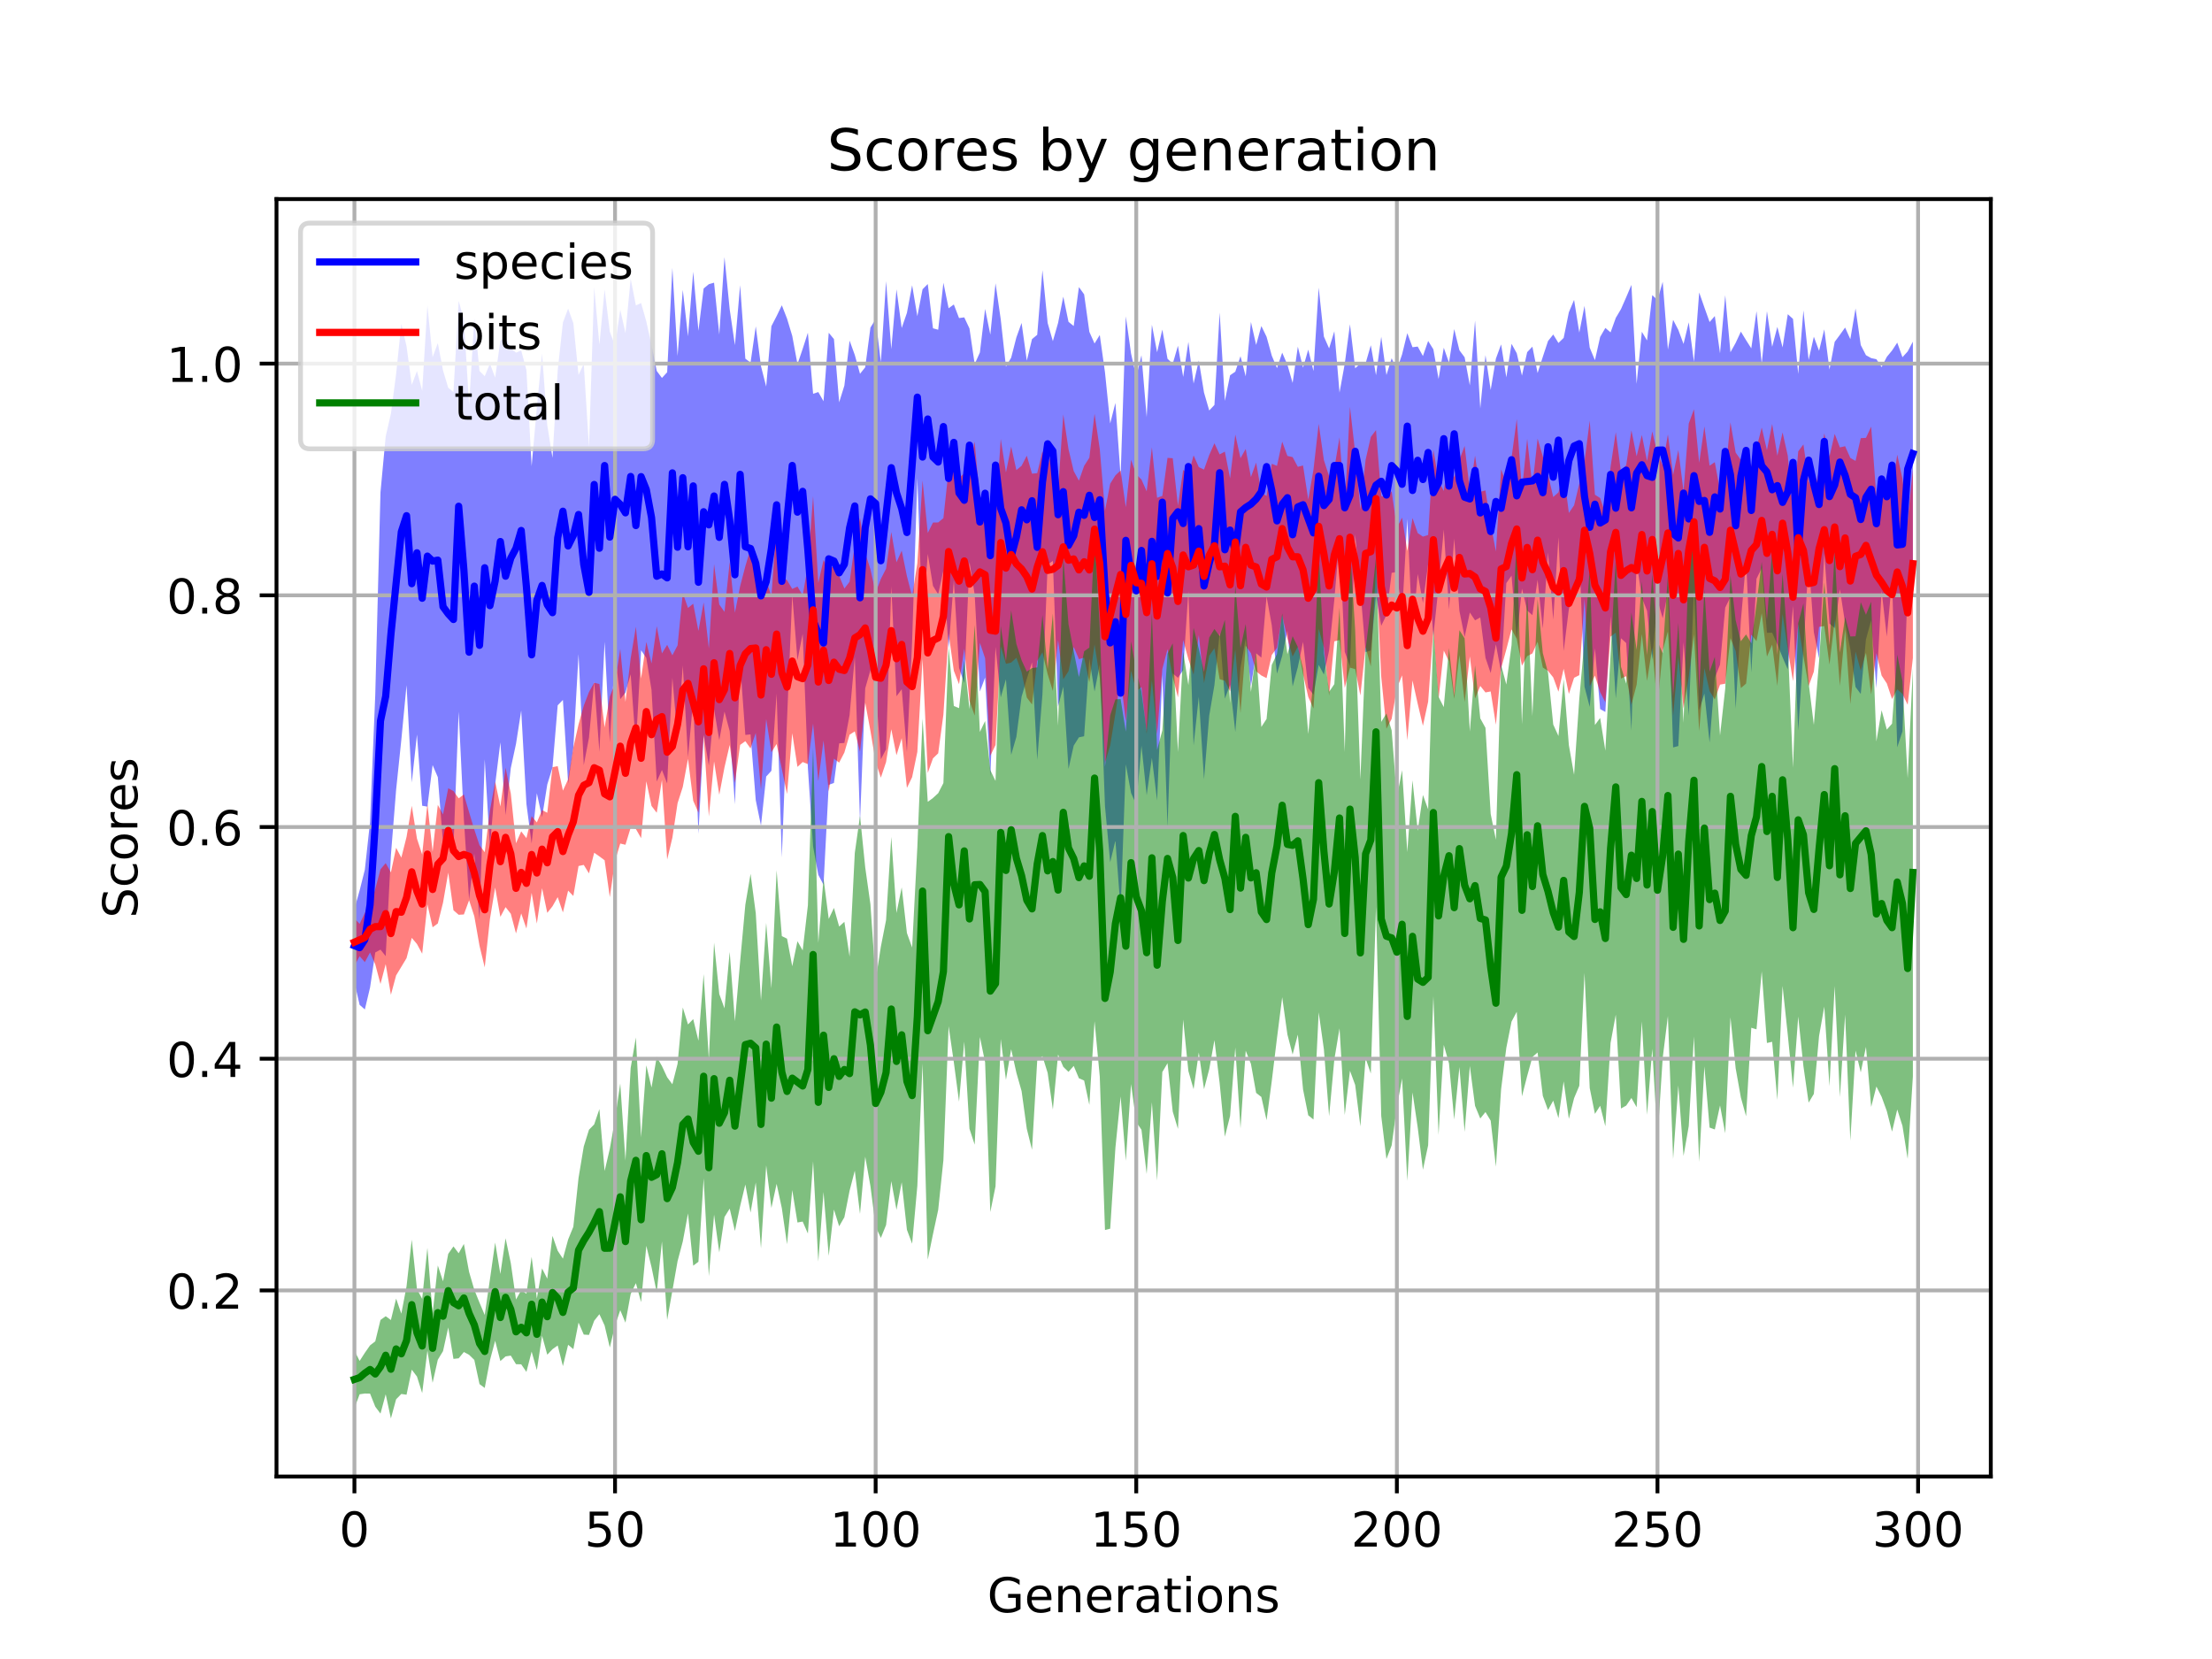<?xml version="1.0" encoding="utf-8" standalone="no"?>
<!DOCTYPE svg PUBLIC "-//W3C//DTD SVG 1.1//EN"
  "http://www.w3.org/Graphics/SVG/1.1/DTD/svg11.dtd">
<!-- Created with matplotlib (https://matplotlib.org/) -->
<svg height="345.6pt" version="1.1" viewBox="0 0 460.8 345.6" width="460.8pt" xmlns="http://www.w3.org/2000/svg" xmlns:xlink="http://www.w3.org/1999/xlink">
 <defs>
  <style type="text/css">
*{stroke-linecap:butt;stroke-linejoin:round;}
  </style>
 </defs>
 <g id="figure_1">
  <g id="patch_1">
   <path d="M 0 345.6 
L 460.8 345.6 
L 460.8 0 
L 0 0 
z
" style="fill:#ffffff;"/>
  </g>
  <g id="axes_1">
   <g id="patch_2">
    <path d="M 57.6 307.584 
L 414.72 307.584 
L 414.72 41.472 
L 57.6 41.472 
z
" style="fill:#ffffff;"/>
   </g>
   <g id="PolyCollection_1">
    <path clip-path="url(#p301b750c3e)" d="M 73.833 189.342 
L 73.833 204.653 
L 74.919 209.334 
L 76.004 210.284 
L 77.09 205.723 
L 78.176 198.411 
L 79.262 197.826 
L 80.348 199.178 
L 81.433 178.148 
L 82.519 164.513 
L 83.605 154.109 
L 84.691 142.725 
L 85.777 163.015 
L 86.862 153.01 
L 87.948 167.856 
L 89.034 168.035 
L 90.12 159.381 
L 91.206 161.899 
L 92.291 175.606 
L 93.377 174.958 
L 94.463 176.422 
L 95.549 148.244 
L 96.635 170.741 
L 97.72 187.403 
L 98.806 177.848 
L 99.892 191.571 
L 100.978 158.178 
L 102.064 176.592 
L 103.149 163.419 
L 104.235 154.642 
L 105.321 169.824 
L 106.407 160.005 
L 107.493 154.965 
L 108.578 148.008 
L 109.664 167.455 
L 110.75 175.719 
L 111.836 165.24 
L 112.922 170.241 
L 114.007 163.419 
L 115.093 159.899 
L 116.179 146.924 
L 117.265 145.808 
L 118.351 163.184 
L 119.436 155.772 
L 120.522 136.258 
L 121.608 159.403 
L 122.694 153.694 
L 123.78 142.015 
L 124.865 156.635 
L 125.951 133.676 
L 127.037 154.667 
L 128.123 136.053 
L 129.209 145.645 
L 130.294 144.299 
L 131.38 140.462 
L 132.466 155.34 
L 133.552 135.464 
L 134.638 137.054 
L 135.723 143.743 
L 136.809 162.804 
L 137.895 160.402 
L 138.981 163.215 
L 140.067 141.188 
L 141.152 153.824 
L 142.238 138.639 
L 143.324 157.752 
L 144.41 145.834 
L 145.496 173.676 
L 146.581 153.104 
L 147.667 159.477 
L 148.753 147.761 
L 149.839 154.196 
L 150.925 148.235 
L 152.01 152.328 
L 153.096 167.565 
L 154.182 138.212 
L 155.268 153.094 
L 156.354 152.985 
L 157.439 166.691 
L 158.525 171.989 
L 159.611 161.766 
L 160.697 160.571 
L 161.783 144.48 
L 162.868 178.608 
L 163.954 149.86 
L 165.04 123.954 
L 166.126 137.529 
L 167.212 132.044 
L 168.297 159.965 
L 169.383 176.356 
L 170.469 182.253 
L 171.555 184.313 
L 172.641 163.502 
L 173.726 163.109 
L 174.812 154.854 
L 175.898 154.772 
L 176.984 148.98 
L 178.07 136.86 
L 179.155 171.195 
L 180.241 143.397 
L 181.327 139.612 
L 182.413 143.268 
L 183.499 158.178 
L 184.584 156.105 
L 185.67 122.119 
L 186.756 145.048 
L 187.842 143.582 
L 188.928 156.692 
L 190.013 133.645 
L 191.099 99.592 
L 192.185 130.173 
L 193.271 115.399 
L 194.357 122.042 
L 195.442 123.818 
L 196.528 118.823 
L 197.614 135.12 
L 198.7 120.885 
L 199.786 139.143 
L 200.871 142.312 
L 201.957 117.05 
L 203.043 123.864 
L 204.129 144.066 
L 205.215 141.148 
L 206.3 161.783 
L 207.386 134.759 
L 208.472 145.284 
L 209.558 141.507 
L 210.644 157.252 
L 211.729 153.5 
L 212.815 145.142 
L 213.901 141.444 
L 214.987 137.988 
L 216.073 158.303 
L 217.158 144.675 
L 218.244 117.63 
L 219.33 116.843 
L 220.416 147.172 
L 221.502 143.043 
L 222.587 160.181 
L 223.673 155.326 
L 224.759 153.6 
L 225.845 153.377 
L 226.931 137.22 
L 228.016 144.06 
L 229.102 138.421 
L 230.188 167.968 
L 231.274 179.638 
L 232.36 175.11 
L 233.445 189.529 
L 234.531 159.23 
L 235.617 165.186 
L 236.703 167.616 
L 237.789 155.341 
L 238.875 165.657 
L 239.96 157.89 
L 241.046 166.768 
L 242.132 140.579 
L 243.218 172.302 
L 244.304 140.288 
L 245.389 141.199 
L 246.475 139.606 
L 247.561 123.157 
L 248.647 155.296 
L 249.733 145.159 
L 250.818 162.365 
L 251.904 149.086 
L 252.99 142.699 
L 254.076 131.84 
L 255.162 145.538 
L 256.247 142.672 
L 257.333 152.482 
L 258.419 139.067 
L 259.505 133.023 
L 260.591 142.986 
L 261.676 136.084 
L 262.762 136.985 
L 263.848 124.249 
L 264.934 130.274 
L 266.02 140.341 
L 267.105 136.634 
L 268.191 131.378 
L 269.277 143.012 
L 270.363 138.974 
L 271.449 133.704 
L 272.534 143.301 
L 273.62 144.729 
L 274.706 138.5 
L 275.792 140.524 
L 276.878 135.488 
L 277.963 124.941 
L 279.049 112.163 
L 280.135 135.777 
L 281.221 138.789 
L 282.307 111.31 
L 283.392 122.938 
L 284.478 135.855 
L 285.564 135.512 
L 286.65 123.973 
L 287.736 130.364 
L 288.821 128.133 
L 289.907 119.329 
L 290.993 119.174 
L 292.079 127.95 
L 293.165 108.153 
L 294.25 132.012 
L 295.336 119.575 
L 296.422 125.62 
L 297.508 117.493 
L 298.594 132.48 
L 299.679 122.164 
L 300.765 110.332 
L 301.851 126.974 
L 302.937 112.191 
L 304.023 127.272 
L 305.108 132.71 
L 306.194 127.602 
L 307.28 129.229 
L 308.366 128.63 
L 309.452 137.029 
L 310.537 140.224 
L 311.623 134.236 
L 312.709 140.03 
L 313.795 121.483 
L 314.881 119.917 
L 315.966 132.994 
L 317.052 122.635 
L 318.138 127.19 
L 319.224 128.146 
L 320.31 120.79 
L 321.395 130.924 
L 322.481 115.092 
L 323.567 129.128 
L 324.653 111.928 
L 325.739 135.634 
L 326.824 126.853 
L 327.91 123.363 
L 328.996 115.577 
L 330.082 143.048 
L 331.168 147.261 
L 332.253 135.036 
L 333.339 147.712 
L 334.425 148.315 
L 335.511 128.432 
L 336.597 145.493 
L 337.682 132.962 
L 338.768 133.957 
L 339.854 152.224 
L 340.94 117.16 
L 342.026 124.523 
L 343.111 127.244 
L 344.197 137.399 
L 345.283 125.021 
L 346.369 128.79 
L 347.455 123.457 
L 348.54 155.708 
L 349.626 155.413 
L 350.712 133.784 
L 351.798 149.068 
L 352.884 122.798 
L 353.969 147.978 
L 355.055 144.481 
L 356.141 154.699 
L 357.227 141.186 
L 358.313 138.482 
L 359.398 126.589 
L 360.484 124.37 
L 361.57 147.623 
L 362.656 129.29 
L 363.742 116.792 
L 364.827 140.11 
L 365.913 120.576 
L 366.999 118.346 
L 368.085 131.823 
L 369.171 131.811 
L 370.256 134.225 
L 371.342 136.931 
L 372.428 139.445 
L 373.514 126.221 
L 374.6 152.189 
L 375.685 135.458 
L 376.771 116.747 
L 377.857 131.716 
L 378.943 137.125 
L 380.029 115.306 
L 381.114 129.911 
L 382.2 130.839 
L 383.286 122.762 
L 384.372 129.835 
L 385.458 135.256 
L 386.543 143.116 
L 387.629 144.568 
L 388.715 133.205 
L 389.801 129.221 
L 390.887 143.372 
L 391.972 123.078 
L 393.058 132.622 
L 394.144 120.776 
L 395.23 155.675 
L 396.316 152.355 
L 397.401 122.223 
L 398.487 117.81 
L 398.487 71.174 
L 398.487 71.174 
L 397.401 73.219 
L 396.316 74.412 
L 395.23 71.372 
L 394.144 73.024 
L 393.058 74.346 
L 391.972 76.476 
L 390.887 74.832 
L 389.801 74.6 
L 388.715 73.995 
L 387.629 71.88 
L 386.543 64.257 
L 385.458 70.666 
L 384.372 68.232 
L 383.286 69.75 
L 382.2 71.215 
L 381.114 76.993 
L 380.029 68.609 
L 378.943 73.079 
L 377.857 70.145 
L 376.771 74.978 
L 375.685 64.666 
L 374.6 77.899 
L 373.514 66.431 
L 372.428 65.457 
L 371.342 72.373 
L 370.256 68.1 
L 369.171 72.241 
L 368.085 64.835 
L 366.999 75.763 
L 365.913 64.825 
L 364.827 72.572 
L 363.742 70.869 
L 362.656 69.086 
L 361.57 71.431 
L 360.484 73.379 
L 359.398 61.497 
L 358.313 73.603 
L 357.227 65.84 
L 356.141 67.087 
L 355.055 64.041 
L 353.969 60.93 
L 352.884 75.385 
L 351.798 67.148 
L 350.712 71.658 
L 349.626 68.719 
L 348.54 66.628 
L 347.455 72.815 
L 346.369 58.707 
L 345.283 62.524 
L 344.197 61.47 
L 343.111 70.93 
L 342.026 69.113 
L 340.94 79.962 
L 339.854 59.348 
L 338.768 61.919 
L 337.682 64.391 
L 336.597 66.224 
L 335.511 69.24 
L 334.425 68.316 
L 333.339 70.193 
L 332.253 75.04 
L 331.168 72.42 
L 330.082 63.726 
L 328.996 69.285 
L 327.91 62.474 
L 326.824 65.045 
L 325.739 70.388 
L 324.653 71.446 
L 323.567 69.683 
L 322.481 71.044 
L 321.395 74.332 
L 320.31 77.715 
L 319.224 72.219 
L 318.138 73.36 
L 317.052 78.25 
L 315.966 73.588 
L 314.881 71.625 
L 313.795 78.605 
L 312.709 71.745 
L 311.623 74.706 
L 310.537 81.233 
L 309.452 73.987 
L 308.366 85.076 
L 307.28 66.79 
L 306.194 80.283 
L 305.108 74.431 
L 304.023 72.967 
L 302.937 68.551 
L 301.851 75.552 
L 300.765 72.44 
L 299.679 78.95 
L 298.594 72.77 
L 297.508 71.027 
L 296.422 74.166 
L 295.336 72.198 
L 294.25 72.333 
L 293.165 69.401 
L 292.079 73.824 
L 290.993 77.03 
L 289.907 74.636 
L 288.821 78.12 
L 287.736 70.157 
L 286.65 78.155 
L 285.564 71.919 
L 284.478 75.688 
L 283.392 75.738 
L 282.307 76.718 
L 281.221 67.551 
L 280.135 75.796 
L 279.049 81.783 
L 277.963 69.014 
L 276.878 72.58 
L 275.792 70.112 
L 274.706 59.905 
L 273.62 77.298 
L 272.534 72.828 
L 271.449 76.585 
L 270.363 72.222 
L 269.277 79.778 
L 268.191 75.986 
L 267.105 73.462 
L 266.02 76.686 
L 264.934 74.087 
L 263.848 70.159 
L 262.762 67.917 
L 261.676 71.859 
L 260.591 67.062 
L 259.505 78.405 
L 258.419 74.205 
L 257.333 77.432 
L 256.247 78.177 
L 255.162 83.508 
L 254.076 65.107 
L 252.99 84.358 
L 251.904 85.51 
L 250.818 81.769 
L 249.733 75.092 
L 248.647 79.908 
L 247.561 71.222 
L 246.475 78.512 
L 245.389 72.024 
L 244.304 75.764 
L 243.218 74.747 
L 242.132 68.658 
L 241.046 73.389 
L 239.96 67.651 
L 238.875 86.895 
L 237.789 74.003 
L 236.703 78.545 
L 235.617 73.639 
L 234.531 65.906 
L 233.445 99.252 
L 232.36 83.938 
L 231.274 88.215 
L 230.188 77.575 
L 229.102 69.783 
L 228.016 71.557 
L 226.931 69.13 
L 225.845 61.323 
L 224.759 59.806 
L 223.673 67.917 
L 222.587 67.04 
L 221.502 61.801 
L 220.416 67.277 
L 219.33 71.069 
L 218.244 67.28 
L 217.158 56.279 
L 216.073 69.748 
L 214.987 70.64 
L 213.901 75.138 
L 212.815 67.271 
L 211.729 70.294 
L 210.644 74.515 
L 209.558 76.388 
L 208.472 66.52 
L 207.386 59.022 
L 206.3 69.714 
L 205.215 64.352 
L 204.129 73.424 
L 203.043 75.844 
L 201.957 68.419 
L 200.871 66.114 
L 199.786 66.261 
L 198.7 63.426 
L 197.614 64.221 
L 196.528 58.904 
L 195.442 68.689 
L 194.357 68.389 
L 193.271 59.172 
L 192.185 60.259 
L 191.099 65.875 
L 190.013 59.421 
L 188.928 65.172 
L 187.842 68.328 
L 186.756 60.279 
L 185.67 72.743 
L 184.584 58.576 
L 183.499 75.453 
L 182.413 66.502 
L 181.327 68.241 
L 180.241 76.509 
L 179.155 77.872 
L 178.07 73.949 
L 176.984 70.953 
L 175.898 80.325 
L 174.812 83.812 
L 173.726 70.637 
L 172.641 69.322 
L 171.555 83.588 
L 170.469 81.67 
L 169.383 82.036 
L 168.297 69.312 
L 167.212 72.675 
L 166.126 75.858 
L 165.04 69.972 
L 163.954 66.375 
L 162.868 63.595 
L 161.783 65.847 
L 160.697 67.953 
L 159.611 80.534 
L 158.525 76.276 
L 157.439 67.992 
L 156.354 75.539 
L 155.268 74.715 
L 154.182 59.421 
L 153.096 71.906 
L 152.01 64.457 
L 150.925 53.568 
L 149.839 69.694 
L 148.753 58.888 
L 147.667 59.2 
L 146.581 60.1 
L 145.496 68.913 
L 144.41 56.616 
L 143.324 70.068 
L 142.238 60.394 
L 141.152 74.169 
L 140.067 55.827 
L 138.981 77.549 
L 137.895 78.731 
L 136.809 77.276 
L 135.723 71.855 
L 134.638 66.96 
L 133.552 63.125 
L 132.466 63.627 
L 131.38 58.05 
L 130.294 69.368 
L 129.209 64.518 
L 128.123 71.977 
L 127.037 69.098 
L 125.951 60.289 
L 124.865 71.793 
L 123.78 59.837 
L 122.694 93.095 
L 121.608 75.772 
L 120.522 78.104 
L 119.436 67.307 
L 118.351 64.288 
L 117.265 67.183 
L 116.179 77.159 
L 115.093 95.365 
L 114.007 88.544 
L 112.922 73.671 
L 111.836 84.85 
L 110.75 97.105 
L 109.664 77.103 
L 108.578 73.006 
L 107.493 73.462 
L 106.407 72.515 
L 105.321 70.246 
L 104.235 70.976 
L 103.149 78.649 
L 102.064 75.737 
L 100.978 78.369 
L 99.892 77.285 
L 98.806 66.353 
L 97.72 84.321 
L 96.635 66.625 
L 95.549 62.672 
L 94.463 81.681 
L 93.377 80.779 
L 92.291 77.177 
L 91.206 71.471 
L 90.12 74.404 
L 89.034 63.666 
L 87.948 81.394 
L 86.862 77.3 
L 85.777 80.173 
L 84.691 72.129 
L 83.605 67.464 
L 82.519 77.893 
L 81.433 86.181 
L 80.348 90.907 
L 79.262 102.549 
L 78.176 144.7 
L 77.09 171.223 
L 76.004 181.172 
L 74.919 185.491 
L 73.833 189.342 
z
" style="fill:#0000ff;fill-opacity:0.5;"/>
   </g>
   <g id="PolyCollection_2">
    <path clip-path="url(#p301b750c3e)" d="M 73.833 191.321 
L 73.833 201.212 
L 74.919 199.191 
L 76.004 200.427 
L 77.09 198.412 
L 78.176 200.905 
L 79.262 204.979 
L 80.348 200.842 
L 81.433 207.229 
L 82.519 203.192 
L 83.605 201.402 
L 84.691 199.598 
L 85.777 195.377 
L 86.862 196.656 
L 87.948 198.67 
L 89.034 188.385 
L 90.12 193.172 
L 91.206 192.371 
L 92.291 188.035 
L 93.377 181.791 
L 94.463 189.623 
L 95.549 190.566 
L 96.635 190.496 
L 97.72 187.541 
L 98.806 190.862 
L 99.892 197.023 
L 100.978 201.523 
L 102.064 191.426 
L 103.149 184.894 
L 104.235 191.001 
L 105.321 188.97 
L 106.407 190.35 
L 107.493 194.451 
L 108.578 190.285 
L 109.664 193.437 
L 110.75 185.989 
L 111.836 192.398 
L 112.922 185.024 
L 114.007 190.163 
L 115.093 188.796 
L 116.179 186.889 
L 117.265 190.083 
L 118.351 185.534 
L 119.436 186.649 
L 120.522 180.404 
L 121.608 180.177 
L 122.694 181.942 
L 123.78 177.64 
L 124.865 178.403 
L 125.951 179.205 
L 127.037 186.893 
L 128.123 179.341 
L 129.209 175.725 
L 130.294 175.979 
L 131.38 172.426 
L 132.466 172.691 
L 133.552 174.599 
L 134.638 162.753 
L 135.723 167.89 
L 136.809 169.311 
L 137.895 162.468 
L 138.981 179.053 
L 140.067 174.509 
L 141.152 167.314 
L 142.238 163.924 
L 143.324 158.079 
L 144.41 166.811 
L 145.496 169.303 
L 146.581 153.163 
L 147.667 170.1 
L 148.753 158.612 
L 149.839 165.568 
L 150.925 159.843 
L 152.01 155.185 
L 153.096 163.101 
L 154.182 155.177 
L 155.268 154.399 
L 156.354 155.914 
L 157.439 152.686 
L 158.525 164.513 
L 159.611 149.793 
L 160.697 156.707 
L 161.783 154.982 
L 162.868 160.22 
L 163.954 165.407 
L 165.04 152.744 
L 166.126 159.756 
L 167.212 158.745 
L 168.297 159.176 
L 169.383 150.74 
L 170.469 162.731 
L 171.555 154.259 
L 172.641 164.843 
L 173.726 158.042 
L 174.812 158.872 
L 175.898 156.766 
L 176.984 153.057 
L 178.07 152.356 
L 179.155 156.606 
L 180.241 146.385 
L 181.327 152.257 
L 182.413 158.709 
L 183.499 161.997 
L 184.584 158.754 
L 185.67 151.917 
L 186.756 157.328 
L 187.842 153.78 
L 188.928 164.131 
L 190.013 161.896 
L 191.099 156.627 
L 192.185 137.258 
L 193.271 161.017 
L 194.357 157.978 
L 195.442 156.93 
L 196.528 148.855 
L 197.614 131.931 
L 198.7 139.73 
L 199.786 142.542 
L 200.871 135.122 
L 201.957 145.958 
L 203.043 149.078 
L 204.129 133.902 
L 205.215 137.132 
L 206.3 157.432 
L 207.386 155.208 
L 208.472 134.628 
L 209.558 138.288 
L 210.644 138.034 
L 211.729 137.034 
L 212.815 140.035 
L 213.901 145.314 
L 214.987 146.748 
L 216.073 137.706 
L 217.158 135.877 
L 218.244 140.436 
L 219.33 143.94 
L 220.416 133.381 
L 221.502 141.506 
L 222.587 139.832 
L 223.673 134.758 
L 224.759 137.316 
L 225.845 137.002 
L 226.931 142.113 
L 228.016 134.258 
L 229.102 141.195 
L 230.188 158.902 
L 231.274 155.278 
L 232.36 148.682 
L 233.445 141.33 
L 234.531 150.31 
L 235.617 139.739 
L 236.703 143.979 
L 237.789 143.137 
L 238.875 152.884 
L 239.96 141.71 
L 241.046 152.994 
L 242.132 139.387 
L 243.218 135.239 
L 244.304 141.045 
L 245.389 145.276 
L 246.475 133.339 
L 247.561 137.308 
L 248.647 140.554 
L 249.733 132.324 
L 250.818 142.317 
L 251.904 136.603 
L 252.99 135.046 
L 254.076 141.501 
L 255.162 141.805 
L 256.247 144.021 
L 257.333 135.311 
L 258.419 148.566 
L 259.505 134.522 
L 260.591 136.067 
L 261.676 139.847 
L 262.762 140.719 
L 263.848 141.261 
L 264.934 136.428 
L 266.02 134.952 
L 267.105 128.226 
L 268.191 132.984 
L 269.277 136.768 
L 270.363 134.732 
L 271.449 140.434 
L 272.534 145.176 
L 273.62 147.612 
L 274.706 130.996 
L 275.792 134.907 
L 276.878 144.907 
L 277.963 133.608 
L 279.049 133.339 
L 280.135 143.286 
L 281.221 139.077 
L 282.307 139.389 
L 283.392 144.868 
L 284.478 134.779 
L 285.564 138.827 
L 286.65 118.126 
L 287.736 140.969 
L 288.821 151.806 
L 289.907 149.75 
L 290.993 143.359 
L 292.079 140.687 
L 293.165 154.215 
L 294.25 141.757 
L 295.336 146.612 
L 296.422 151.201 
L 297.508 146.171 
L 298.594 131.185 
L 299.679 145.614 
L 300.765 135.537 
L 301.851 137.776 
L 302.937 145.568 
L 304.023 136.446 
L 305.108 146.252 
L 306.194 136.755 
L 307.28 145.53 
L 308.366 142.885 
L 309.452 144.247 
L 310.537 144.039 
L 311.623 150.975 
L 312.709 139.26 
L 313.795 135.295 
L 314.881 131.097 
L 315.966 133.1 
L 317.052 138.672 
L 318.138 136.689 
L 319.224 136.125 
L 320.31 133.688 
L 321.395 139.053 
L 322.481 139.757 
L 323.567 141.119 
L 324.653 144.095 
L 325.739 139.309 
L 326.824 144.567 
L 327.91 141.196 
L 328.996 140.65 
L 330.082 124.762 
L 331.168 142.958 
L 332.253 140.726 
L 333.339 144.205 
L 334.425 146.294 
L 335.511 132.621 
L 336.597 131.793 
L 337.682 141.352 
L 338.768 140.861 
L 339.854 146.818 
L 340.94 142.641 
L 342.026 132.088 
L 343.111 141.859 
L 344.197 134.905 
L 345.283 147.219 
L 346.369 135.504 
L 347.455 131.564 
L 348.54 149.137 
L 349.626 136.833 
L 350.712 147.594 
L 351.798 140.961 
L 352.884 132.147 
L 353.969 152.334 
L 355.055 139.2 
L 356.141 143.976 
L 357.227 145.725 
L 358.313 142.618 
L 359.398 142.431 
L 360.484 132.938 
L 361.57 135.627 
L 362.656 143.345 
L 363.742 142.404 
L 364.827 132.215 
L 365.913 133.561 
L 366.999 127.772 
L 368.085 136.782 
L 369.171 134.293 
L 370.256 142.887 
L 371.342 127.904 
L 372.428 135.236 
L 373.514 141.899 
L 374.6 130.019 
L 375.685 136.714 
L 376.771 142.931 
L 377.857 139.917 
L 378.943 130.593 
L 380.029 130.417 
L 381.114 138.447 
L 382.2 129.177 
L 383.286 142.878 
L 384.372 131.166 
L 385.458 146.69 
L 386.543 135.742 
L 387.629 139.728 
L 388.715 136.004 
L 389.801 144.67 
L 390.887 136.052 
L 391.972 140.729 
L 393.058 142.376 
L 394.144 145.614 
L 395.23 143.602 
L 396.316 144.561 
L 397.401 146.801 
L 398.487 137.075 
L 398.487 97.774 
L 398.487 97.774 
L 397.401 108.519 
L 396.316 99.745 
L 395.23 94.709 
L 394.144 102.146 
L 393.058 103.625 
L 391.972 101.863 
L 390.887 103.558 
L 389.801 88.877 
L 388.715 91.211 
L 387.629 91.273 
L 386.543 96.017 
L 385.458 95.395 
L 384.372 92.952 
L 383.286 93.203 
L 382.2 90.385 
L 381.114 95.098 
L 380.029 90.266 
L 378.943 98.061 
L 377.857 102.729 
L 376.771 100.217 
L 375.685 92.576 
L 374.6 94.031 
L 373.514 106.928 
L 372.428 94.926 
L 371.342 90.076 
L 370.256 94.933 
L 369.171 88.325 
L 368.085 93.771 
L 366.999 89.063 
L 365.913 93.336 
L 364.827 97.121 
L 363.742 94.939 
L 362.656 95.814 
L 361.57 94.275 
L 360.484 87.981 
L 359.398 98.906 
L 358.313 102.151 
L 357.227 96.272 
L 356.141 97.01 
L 355.055 88.837 
L 353.969 96.415 
L 352.884 85.237 
L 351.798 88.232 
L 350.712 102.337 
L 349.626 93.745 
L 348.54 98.917 
L 347.455 90.481 
L 346.369 96.896 
L 345.283 94.493 
L 344.197 89.869 
L 343.111 96.033 
L 342.026 90.613 
L 340.94 95.054 
L 339.854 89.646 
L 338.768 96.878 
L 337.682 98.375 
L 336.597 90.017 
L 335.511 97.227 
L 334.425 107.006 
L 333.339 103.743 
L 332.253 103.059 
L 331.168 87.627 
L 330.082 96.159 
L 328.996 100.767 
L 327.91 105.265 
L 326.824 106.853 
L 325.739 98.431 
L 324.653 102.564 
L 323.567 103.531 
L 322.481 98.879 
L 321.395 95.095 
L 320.31 91.361 
L 319.224 101.234 
L 318.138 91.402 
L 317.052 102.126 
L 315.966 87.297 
L 314.881 95.361 
L 313.795 100.737 
L 312.709 97.771 
L 311.623 114.877 
L 310.537 109.127 
L 309.452 102.167 
L 308.366 102.445 
L 307.28 94.905 
L 306.194 102.192 
L 305.108 92.893 
L 304.023 95.81 
L 302.937 99.489 
L 301.851 95.21 
L 300.765 102.283 
L 299.679 100.132 
L 298.594 93.681 
L 297.508 111.442 
L 296.422 111.786 
L 295.336 111.053 
L 294.25 107.915 
L 293.165 114.778 
L 292.079 107.828 
L 290.993 109.957 
L 289.907 102.345 
L 288.821 103.571 
L 287.736 103.335 
L 286.65 89.594 
L 285.564 91.02 
L 284.478 95.785 
L 283.392 106.099 
L 282.307 94.272 
L 281.221 84.738 
L 280.135 105.855 
L 279.049 91.102 
L 277.963 97.57 
L 276.878 99.219 
L 275.792 95.849 
L 274.706 88.291 
L 273.62 97.836 
L 272.534 104.078 
L 271.449 96.968 
L 270.363 97.245 
L 269.277 95.221 
L 268.191 94.974 
L 267.105 92.005 
L 266.02 97.039 
L 264.934 96.616 
L 263.848 103.316 
L 262.762 102.615 
L 261.676 96.366 
L 260.591 99.376 
L 259.505 93.517 
L 258.419 95.455 
L 257.333 90.521 
L 256.247 99.647 
L 255.162 94.077 
L 254.076 94.657 
L 252.99 92.339 
L 251.904 94.785 
L 250.818 97.821 
L 249.733 97.31 
L 248.647 94.866 
L 247.561 98.852 
L 246.475 97.889 
L 245.389 105.309 
L 244.304 95.46 
L 243.218 95.378 
L 242.132 103.301 
L 241.046 103.69 
L 239.96 93.18 
L 238.875 102.357 
L 237.789 99.901 
L 236.703 98.813 
L 235.617 95.781 
L 234.531 105.673 
L 233.445 98.005 
L 232.36 99.031 
L 231.274 100.753 
L 230.188 106.378 
L 229.102 93.529 
L 228.016 86.197 
L 226.931 95.351 
L 225.845 97.049 
L 224.759 100.131 
L 223.673 98.127 
L 222.587 93.566 
L 221.502 86.325 
L 220.416 102.182 
L 219.33 93.249 
L 218.244 97.211 
L 217.158 93.999 
L 216.073 98.559 
L 214.987 98.673 
L 213.901 94.932 
L 212.815 97.034 
L 211.729 97.929 
L 210.644 93.024 
L 209.558 98.41 
L 208.472 91.438 
L 207.386 107.757 
L 206.3 105.158 
L 205.215 102.331 
L 204.129 104.378 
L 203.043 91.985 
L 201.957 97.406 
L 200.871 98.59 
L 199.786 99.582 
L 198.7 98.192 
L 197.614 97.87 
L 196.528 107.934 
L 195.442 108.837 
L 194.357 108.854 
L 193.271 111.024 
L 192.185 100.082 
L 191.099 117.339 
L 190.013 124.182 
L 188.928 120.016 
L 187.842 114.706 
L 186.756 117.129 
L 185.67 110.823 
L 184.584 118.466 
L 183.499 120.582 
L 182.413 123.469 
L 181.327 118.57 
L 180.241 115.24 
L 179.155 107.849 
L 178.07 113.426 
L 176.984 121.195 
L 175.898 122.593 
L 174.812 119.963 
L 173.726 117.846 
L 172.641 118.674 
L 171.555 116.672 
L 170.469 121.426 
L 169.383 103.355 
L 168.297 117.91 
L 167.212 124.021 
L 166.126 122.183 
L 165.04 122.679 
L 163.954 120.872 
L 162.868 120.108 
L 161.783 109.197 
L 160.697 124.217 
L 159.611 120.904 
L 158.525 125.054 
L 157.439 117.303 
L 156.354 114.308 
L 155.268 117.966 
L 154.182 122.103 
L 153.096 127.649 
L 152.01 117.09 
L 150.925 127.466 
L 149.839 125.922 
L 148.753 117.503 
L 147.667 135.077 
L 146.581 125.494 
L 145.496 131.434 
L 144.41 125.761 
L 143.324 126.642 
L 142.238 123.555 
L 141.152 134.443 
L 140.067 136.504 
L 138.981 134.337 
L 137.895 136.104 
L 136.809 130.44 
L 135.723 138.205 
L 134.638 133.723 
L 133.552 141.33 
L 132.466 130.57 
L 131.38 137.132 
L 130.294 146.21 
L 129.209 135.162 
L 128.123 142.339 
L 127.037 145.091 
L 125.951 151.541 
L 124.865 142.491 
L 123.78 142.226 
L 122.694 144.159 
L 121.608 147.007 
L 120.522 150.912 
L 119.436 155.736 
L 118.351 162.352 
L 117.265 164.704 
L 116.179 159.599 
L 115.093 159.828 
L 114.007 169.313 
L 112.922 168.762 
L 111.836 171.327 
L 110.75 170.022 
L 109.664 174.602 
L 108.578 173.185 
L 107.493 175.659 
L 106.407 165.312 
L 105.321 159.908 
L 104.235 168.012 
L 103.149 162.843 
L 102.064 168.848 
L 100.978 177.529 
L 99.892 176.077 
L 98.806 172.809 
L 97.72 169.197 
L 96.635 165.498 
L 95.549 166.304 
L 94.463 164.789 
L 93.377 164.205 
L 92.291 169.657 
L 91.206 167.679 
L 90.12 177.418 
L 89.034 167.465 
L 87.948 178.017 
L 86.862 174.703 
L 85.777 167.857 
L 84.691 174.349 
L 83.605 178.663 
L 82.519 176.61 
L 81.433 181.733 
L 80.348 179.801 
L 79.262 181.089 
L 78.176 185.162 
L 77.09 188.741 
L 76.004 190.183 
L 74.919 192.455 
L 73.833 191.321 
z
" style="fill:#ff0000;fill-opacity:0.5;"/>
   </g>
   <g id="PolyCollection_3">
    <path clip-path="url(#p301b750c3e)" d="M 73.833 281.379 
L 73.833 293.324 
L 74.919 290.451 
L 76.004 290.295 
L 77.09 290.312 
L 78.176 293.039 
L 79.262 294.478 
L 80.348 290.452 
L 81.433 295.488 
L 82.519 291.492 
L 83.605 290.386 
L 84.691 290.548 
L 85.777 285.329 
L 86.862 286.755 
L 87.948 290.206 
L 89.034 281.344 
L 90.12 288.059 
L 91.206 283.256 
L 92.291 281.467 
L 93.377 276.538 
L 94.463 283.085 
L 95.549 282.961 
L 96.635 281.648 
L 97.72 282.233 
L 98.806 283.291 
L 99.892 288.335 
L 100.978 289.137 
L 102.064 283.379 
L 103.149 279.298 
L 104.235 283.542 
L 105.321 282.566 
L 106.407 282.396 
L 107.493 284.185 
L 108.578 284.212 
L 109.664 285.794 
L 110.75 281.558 
L 111.836 285.413 
L 112.922 278.266 
L 114.007 282.212 
L 115.093 281.061 
L 116.179 280.284 
L 117.265 284.591 
L 118.351 280.141 
L 119.436 281.053 
L 120.522 275.508 
L 121.608 278.017 
L 122.694 278.087 
L 123.78 275.138 
L 124.865 273.77 
L 125.951 276.125 
L 127.037 280.712 
L 128.123 276.146 
L 129.209 272.932 
L 130.294 275.534 
L 131.38 269.574 
L 132.466 267.302 
L 133.552 271.257 
L 134.638 259.526 
L 135.723 263.964 
L 136.809 269.233 
L 137.895 258.61 
L 138.981 274.972 
L 140.067 268.881 
L 141.152 262.721 
L 142.238 258.62 
L 143.324 252.775 
L 144.41 263.666 
L 145.496 262.848 
L 146.581 245.473 
L 147.667 265.861 
L 148.753 253.031 
L 149.839 260.909 
L 150.925 253.528 
L 152.01 251.773 
L 153.096 256.432 
L 154.182 251.257 
L 155.268 246.757 
L 156.354 252.608 
L 157.439 246.33 
L 158.525 260.049 
L 159.611 242.762 
L 160.697 251.639 
L 161.783 246.614 
L 162.868 251.678 
L 163.954 259.193 
L 165.04 247.91 
L 166.126 254.667 
L 167.212 254.474 
L 168.297 256.969 
L 169.383 241.922 
L 170.469 262.827 
L 171.555 248.315 
L 172.641 261.626 
L 173.726 251.968 
L 174.812 255.461 
L 175.898 253.565 
L 176.984 248.05 
L 178.07 243.872 
L 179.155 252.882 
L 180.241 240.958 
L 181.327 247.083 
L 182.413 255.557 
L 183.499 257.878 
L 184.584 255.196 
L 185.67 246.057 
L 186.756 252.032 
L 187.842 246.279 
L 188.928 256.187 
L 190.013 259.078 
L 191.099 247.049 
L 192.185 221.549 
L 193.271 262.402 
L 194.357 257.085 
L 195.442 252.054 
L 196.528 241.678 
L 197.614 213.782 
L 198.7 221.279 
L 199.786 229.495 
L 200.871 216.982 
L 201.957 235.135 
L 203.043 238.453 
L 204.129 216.025 
L 205.215 221.284 
L 206.3 252.5 
L 207.386 247.123 
L 208.472 216.445 
L 209.558 224.939 
L 210.644 218.566 
L 211.729 223.458 
L 212.815 227.291 
L 213.901 235.149 
L 214.987 239.514 
L 216.073 220.896 
L 217.158 220.018 
L 218.244 223.499 
L 219.33 231.132 
L 220.416 219.682 
L 221.502 222.247 
L 222.587 223.289 
L 223.673 222.049 
L 224.759 224.623 
L 225.845 225.091 
L 226.931 230.177 
L 228.016 212.735 
L 229.102 224.252 
L 230.188 256.236 
L 231.274 255.959 
L 232.36 239.106 
L 233.445 228.409 
L 234.531 241.811 
L 235.617 225.82 
L 236.703 233.768 
L 237.789 235.345 
L 238.875 244.573 
L 239.96 229.612 
L 241.046 245.953 
L 242.132 223.328 
L 243.218 221.483 
L 244.304 231.569 
L 245.389 235.172 
L 246.475 212.4 
L 247.561 223.115 
L 248.647 226.899 
L 249.733 219.253 
L 250.818 226.897 
L 251.904 222.738 
L 252.99 216.673 
L 254.076 225.64 
L 255.162 236.793 
L 256.247 232.479 
L 257.333 218.222 
L 258.419 235.048 
L 259.505 218.891 
L 260.591 221.621 
L 261.676 227.666 
L 262.762 228.516 
L 263.848 233.351 
L 264.934 225.192 
L 266.02 216.243 
L 267.105 207.739 
L 268.191 215.505 
L 269.277 219.667 
L 270.363 215.527 
L 271.449 226.941 
L 272.534 232.34 
L 273.62 233.213 
L 274.706 210.89 
L 275.792 218.592 
L 276.878 232.534 
L 277.963 220.733 
L 279.049 214.212 
L 280.135 232.276 
L 281.221 223.051 
L 282.307 226.011 
L 283.392 234.642 
L 284.478 220.457 
L 285.564 223.638 
L 286.65 188.891 
L 287.736 232.48 
L 288.821 241.437 
L 289.907 238.6 
L 290.993 230.602 
L 292.079 224.653 
L 293.165 245.984 
L 294.25 227.564 
L 295.336 234.861 
L 296.422 243.68 
L 297.508 238.586 
L 298.594 207.531 
L 299.679 236.422 
L 300.765 217.68 
L 301.851 221.527 
L 302.937 233.213 
L 304.023 222.283 
L 305.108 235.785 
L 306.194 222.072 
L 307.28 230.369 
L 308.366 233.004 
L 309.452 231.659 
L 310.537 233.458 
L 311.623 243.048 
L 312.709 226.897 
L 313.795 218.281 
L 314.881 212.816 
L 315.966 210.779 
L 317.052 228.385 
L 318.138 224.155 
L 319.224 220.204 
L 320.31 219.248 
L 321.395 228.286 
L 322.481 231.248 
L 323.567 229.287 
L 324.653 232.934 
L 325.739 225.266 
L 326.824 233.08 
L 327.91 228.774 
L 328.996 226.194 
L 330.082 202.681 
L 331.168 226.659 
L 332.253 232.042 
L 333.339 230.354 
L 334.425 234.627 
L 335.511 217.262 
L 336.597 211.373 
L 337.682 230.924 
L 338.768 230.316 
L 339.854 228.729 
L 340.94 230.651 
L 342.026 212.789 
L 343.111 232.236 
L 344.197 218.487 
L 345.283 237.325 
L 346.369 220.402 
L 347.455 211.658 
L 348.54 241.422 
L 349.626 226.115 
L 350.712 240.806 
L 351.798 234.575 
L 352.884 215.923 
L 353.969 242.038 
L 355.055 222.157 
L 356.141 234.897 
L 357.227 235.286 
L 358.313 230.291 
L 359.398 236.088 
L 360.484 211.913 
L 361.57 222.549 
L 362.656 228.629 
L 363.742 232.542 
L 364.827 214.099 
L 365.913 214.428 
L 366.999 202.347 
L 368.085 217.27 
L 369.171 217.028 
L 370.256 229.15 
L 371.342 205.391 
L 372.428 215.56 
L 373.514 226.589 
L 374.6 211.767 
L 375.685 222.105 
L 376.771 229.698 
L 377.857 227.885 
L 378.943 215.841 
L 380.029 209.697 
L 381.114 226.27 
L 382.2 205.397 
L 383.286 228.54 
L 384.372 211.352 
L 385.458 237.604 
L 386.543 218.853 
L 387.629 223.399 
L 388.715 218.08 
L 389.801 230.587 
L 390.887 226.342 
L 391.972 228.48 
L 393.058 231.463 
L 394.144 235.743 
L 395.23 231.123 
L 396.316 234.53 
L 397.401 241.419 
L 398.487 224.245 
L 398.487 139.253 
L 398.487 139.253 
L 397.401 162.092 
L 396.316 141.881 
L 395.23 136.363 
L 394.144 150.755 
L 393.058 151.99 
L 391.972 147.955 
L 390.887 154.456 
L 389.801 125.341 
L 388.715 128.066 
L 387.629 125.439 
L 386.543 132.543 
L 385.458 132.584 
L 384.372 128.525 
L 383.286 135.938 
L 382.2 114.854 
L 381.114 134.435 
L 380.029 121.349 
L 378.943 137.808 
L 377.857 151.013 
L 376.771 142.236 
L 375.685 125.693 
L 374.6 129.801 
L 373.514 159.913 
L 372.428 134.213 
L 371.342 119.508 
L 370.256 136.431 
L 369.171 114.749 
L 368.085 129.167 
L 366.999 117.026 
L 365.913 125.877 
L 364.827 134.017 
L 363.742 132.156 
L 362.656 133.58 
L 361.57 129.225 
L 360.484 119.868 
L 359.398 143.453 
L 358.313 153.205 
L 357.227 136.827 
L 356.141 139.91 
L 355.055 122.835 
L 353.969 143.737 
L 352.884 109.16 
L 351.798 115.939 
L 350.712 150.562 
L 349.626 129.73 
L 348.54 144.94 
L 347.455 119.781 
L 346.369 136.093 
L 345.283 133.59 
L 344.197 119.643 
L 343.111 136.495 
L 342.026 121.112 
L 340.94 135.347 
L 339.854 127.583 
L 338.768 142.409 
L 337.682 138.885 
L 336.597 116.483 
L 335.511 136.232 
L 334.425 156.38 
L 333.339 149.559 
L 332.253 151.037 
L 331.168 118.453 
L 330.082 133.278 
L 328.996 145.57 
L 327.91 161.407 
L 326.824 155.236 
L 325.739 141.536 
L 324.653 153.325 
L 323.567 150.929 
L 322.481 140.133 
L 321.395 136.034 
L 320.31 124.802 
L 319.224 149.16 
L 318.138 123.638 
L 317.052 150.894 
L 315.966 111.988 
L 314.881 134.404 
L 313.795 142.593 
L 312.709 138.54 
L 311.623 174.929 
L 310.537 169.565 
L 309.452 151.618 
L 308.366 149.65 
L 307.28 138.605 
L 306.194 152.403 
L 305.108 132.994 
L 304.023 131.285 
L 302.937 144.952 
L 301.851 134.997 
L 300.765 147.308 
L 299.679 145.182 
L 298.594 131.002 
L 297.508 168.613 
L 296.422 165.601 
L 295.336 173.069 
L 294.25 162.546 
L 293.165 177.504 
L 292.079 160.428 
L 290.993 166.11 
L 289.907 152.16 
L 288.821 148.622 
L 287.736 150.379 
L 286.65 116.022 
L 285.564 126.316 
L 284.478 135.3 
L 283.392 162.375 
L 282.307 131.221 
L 281.221 114.066 
L 280.135 156.636 
L 279.049 126.603 
L 277.963 142.515 
L 276.878 144.113 
L 275.792 136.041 
L 274.706 115.204 
L 273.62 141.438 
L 272.534 152.909 
L 271.449 139.275 
L 270.363 134.787 
L 269.277 132.527 
L 268.191 136.291 
L 267.105 127.756 
L 266.02 136.232 
L 264.934 138.506 
L 263.848 149.765 
L 262.762 151.44 
L 261.676 135.957 
L 260.591 144.14 
L 259.505 129.978 
L 258.419 134.966 
L 257.333 121.907 
L 256.247 146.486 
L 255.162 129.124 
L 254.076 132.541 
L 252.99 131.02 
L 251.904 132.817 
L 250.818 139.992 
L 249.733 135.13 
L 248.647 130.792 
L 247.561 142.715 
L 246.475 135.721 
L 245.389 156.66 
L 244.304 134.014 
L 243.218 136.182 
L 242.132 152.182 
L 241.046 156.193 
L 239.96 127.785 
L 238.875 152.352 
L 237.789 144.101 
L 236.703 139.844 
L 235.617 133.591 
L 234.531 152.413 
L 233.445 145.626 
L 232.36 145.684 
L 231.274 149.01 
L 230.188 159.74 
L 229.102 130.863 
L 228.016 111.435 
L 226.931 134.899 
L 225.845 135.677 
L 224.759 141.038 
L 223.673 135.666 
L 222.587 130.015 
L 221.502 116.205 
L 220.416 151.169 
L 219.33 127.816 
L 218.244 139.339 
L 217.158 128.114 
L 216.073 139.032 
L 214.987 139.16 
L 213.901 139.909 
L 212.815 137.536 
L 211.729 134.134 
L 210.644 127.143 
L 209.558 137.717 
L 208.472 130.401 
L 207.386 162.681 
L 206.3 160.438 
L 205.215 150.205 
L 204.129 152.484 
L 203.043 130.17 
L 201.957 147.736 
L 200.871 137.545 
L 199.786 147.515 
L 198.7 147.074 
L 197.614 134.788 
L 196.528 163.124 
L 195.442 165.24 
L 194.357 166.233 
L 193.271 167.037 
L 192.185 149.699 
L 191.099 176.467 
L 190.013 197.378 
L 188.928 194.365 
L 187.842 184.856 
L 186.756 190.19 
L 185.67 174.341 
L 184.584 191.669 
L 183.499 197.213 
L 182.413 204.203 
L 181.327 188.377 
L 180.241 180.687 
L 179.155 169.962 
L 178.07 177.689 
L 176.984 199.276 
L 175.898 192.032 
L 174.812 193.016 
L 173.726 189.135 
L 172.641 191.424 
L 171.555 182.983 
L 170.469 196.429 
L 169.383 155.768 
L 168.297 188.616 
L 167.212 197.992 
L 166.126 196.072 
L 165.04 201.29 
L 163.954 195.541 
L 162.868 195.013 
L 161.783 181.29 
L 160.697 205.896 
L 159.611 192.263 
L 158.525 208.423 
L 157.439 190.236 
L 156.354 182.037 
L 155.268 188.472 
L 154.182 200.337 
L 153.096 212.755 
L 152.01 198.297 
L 150.925 210.057 
L 149.839 207.083 
L 148.753 196.371 
L 147.667 220.644 
L 146.581 202.921 
L 145.496 216.809 
L 144.41 212.298 
L 143.324 213.414 
L 142.238 209.875 
L 141.152 221.613 
L 140.067 225.868 
L 138.981 224.416 
L 137.895 222.083 
L 136.809 220.167 
L 135.723 226.549 
L 134.638 221.924 
L 133.552 236.927 
L 132.466 216.127 
L 131.38 222.478 
L 130.294 241.745 
L 129.209 225.708 
L 128.123 233.174 
L 127.037 239.313 
L 125.951 243.939 
L 124.865 231.04 
L 123.78 234.234 
L 122.694 235.351 
L 121.608 238.833 
L 120.522 245.372 
L 119.436 255.559 
L 118.351 258.223 
L 117.265 262.2 
L 116.179 260.56 
L 115.093 257.45 
L 114.007 266.376 
L 112.922 264.238 
L 111.836 270.511 
L 110.75 261.824 
L 109.664 269.51 
L 108.578 268.779 
L 107.493 270.706 
L 106.407 263.14 
L 105.321 257.955 
L 104.235 265.396 
L 103.149 258.849 
L 102.064 266.509 
L 100.978 273.927 
L 99.892 271.379 
L 98.806 268.686 
L 97.72 264.962 
L 96.635 259.134 
L 95.549 261.078 
L 94.463 259.652 
L 93.377 261.199 
L 92.291 266.919 
L 91.206 263.626 
L 90.12 273.69 
L 89.034 259.948 
L 87.948 270.583 
L 86.862 268.549 
L 85.777 258.241 
L 84.691 267.969 
L 83.605 273.66 
L 82.519 270.527 
L 81.433 274.988 
L 80.348 274.188 
L 79.262 274.971 
L 78.176 279.418 
L 77.09 280.264 
L 76.004 281.818 
L 74.919 283.506 
L 73.833 281.379 
z
" style="fill:#008000;fill-opacity:0.5;"/>
   </g>
   <g id="matplotlib.axis_1">
    <g id="xtick_1">
     <g id="line2d_1">
      <path clip-path="url(#p301b750c3e)" d="M 73.833 307.584 
L 73.833 41.472 
" style="fill:none;stroke:#b0b0b0;stroke-linecap:square;stroke-width:0.8;"/>
     </g>
     <g id="line2d_2">
      <defs>
       <path d="M 0 0 
L 0 3.5 
" id="m5a1e2692b3" style="stroke:#000000;stroke-width:0.8;"/>
      </defs>
      <g>
       <use style="stroke:#000000;stroke-width:0.8;" x="73.833" xlink:href="#m5a1e2692b3" y="307.584"/>
      </g>
     </g>
     <g id="text_1">
      <!-- 0 -->
      <defs>
       <path d="M 31.781 66.406 
Q 24.172 66.406 20.328 58.906 
Q 16.5 51.422 16.5 36.375 
Q 16.5 21.391 20.328 13.891 
Q 24.172 6.391 31.781 6.391 
Q 39.453 6.391 43.281 13.891 
Q 47.125 21.391 47.125 36.375 
Q 47.125 51.422 43.281 58.906 
Q 39.453 66.406 31.781 66.406 
z
M 31.781 74.219 
Q 44.047 74.219 50.516 64.516 
Q 56.984 54.828 56.984 36.375 
Q 56.984 17.969 50.516 8.266 
Q 44.047 -1.422 31.781 -1.422 
Q 19.531 -1.422 13.062 8.266 
Q 6.594 17.969 6.594 36.375 
Q 6.594 54.828 13.062 64.516 
Q 19.531 74.219 31.781 74.219 
z
" id="DejaVuSans-48"/>
      </defs>
      <g transform="translate(70.651 322.182)scale(0.1 -0.1)">
       <use xlink:href="#DejaVuSans-48"/>
      </g>
     </g>
    </g>
    <g id="xtick_2">
     <g id="line2d_3">
      <path clip-path="url(#p301b750c3e)" d="M 128.123 307.584 
L 128.123 41.472 
" style="fill:none;stroke:#b0b0b0;stroke-linecap:square;stroke-width:0.8;"/>
     </g>
     <g id="line2d_4">
      <g>
       <use style="stroke:#000000;stroke-width:0.8;" x="128.123" xlink:href="#m5a1e2692b3" y="307.584"/>
      </g>
     </g>
     <g id="text_2">
      <!-- 50 -->
      <defs>
       <path d="M 10.797 72.906 
L 49.516 72.906 
L 49.516 64.594 
L 19.828 64.594 
L 19.828 46.734 
Q 21.969 47.469 24.109 47.828 
Q 26.266 48.188 28.422 48.188 
Q 40.625 48.188 47.75 41.5 
Q 54.891 34.812 54.891 23.391 
Q 54.891 11.625 47.562 5.094 
Q 40.234 -1.422 26.906 -1.422 
Q 22.312 -1.422 17.547 -0.641 
Q 12.797 0.141 7.719 1.703 
L 7.719 11.625 
Q 12.109 9.234 16.797 8.062 
Q 21.484 6.891 26.703 6.891 
Q 35.156 6.891 40.078 11.328 
Q 45.016 15.766 45.016 23.391 
Q 45.016 31 40.078 35.438 
Q 35.156 39.891 26.703 39.891 
Q 22.75 39.891 18.812 39.016 
Q 14.891 38.141 10.797 36.281 
z
" id="DejaVuSans-53"/>
      </defs>
      <g transform="translate(121.76 322.182)scale(0.1 -0.1)">
       <use xlink:href="#DejaVuSans-53"/>
       <use x="63.623" xlink:href="#DejaVuSans-48"/>
      </g>
     </g>
    </g>
    <g id="xtick_3">
     <g id="line2d_5">
      <path clip-path="url(#p301b750c3e)" d="M 182.413 307.584 
L 182.413 41.472 
" style="fill:none;stroke:#b0b0b0;stroke-linecap:square;stroke-width:0.8;"/>
     </g>
     <g id="line2d_6">
      <g>
       <use style="stroke:#000000;stroke-width:0.8;" x="182.413" xlink:href="#m5a1e2692b3" y="307.584"/>
      </g>
     </g>
     <g id="text_3">
      <!-- 100 -->
      <defs>
       <path d="M 12.406 8.297 
L 28.516 8.297 
L 28.516 63.922 
L 10.984 60.406 
L 10.984 69.391 
L 28.422 72.906 
L 38.281 72.906 
L 38.281 8.297 
L 54.391 8.297 
L 54.391 0 
L 12.406 0 
z
" id="DejaVuSans-49"/>
      </defs>
      <g transform="translate(172.869 322.182)scale(0.1 -0.1)">
       <use xlink:href="#DejaVuSans-49"/>
       <use x="63.623" xlink:href="#DejaVuSans-48"/>
       <use x="127.246" xlink:href="#DejaVuSans-48"/>
      </g>
     </g>
    </g>
    <g id="xtick_4">
     <g id="line2d_7">
      <path clip-path="url(#p301b750c3e)" d="M 236.703 307.584 
L 236.703 41.472 
" style="fill:none;stroke:#b0b0b0;stroke-linecap:square;stroke-width:0.8;"/>
     </g>
     <g id="line2d_8">
      <g>
       <use style="stroke:#000000;stroke-width:0.8;" x="236.703" xlink:href="#m5a1e2692b3" y="307.584"/>
      </g>
     </g>
     <g id="text_4">
      <!-- 150 -->
      <g transform="translate(227.159 322.182)scale(0.1 -0.1)">
       <use xlink:href="#DejaVuSans-49"/>
       <use x="63.623" xlink:href="#DejaVuSans-53"/>
       <use x="127.246" xlink:href="#DejaVuSans-48"/>
      </g>
     </g>
    </g>
    <g id="xtick_5">
     <g id="line2d_9">
      <path clip-path="url(#p301b750c3e)" d="M 290.993 307.584 
L 290.993 41.472 
" style="fill:none;stroke:#b0b0b0;stroke-linecap:square;stroke-width:0.8;"/>
     </g>
     <g id="line2d_10">
      <g>
       <use style="stroke:#000000;stroke-width:0.8;" x="290.993" xlink:href="#m5a1e2692b3" y="307.584"/>
      </g>
     </g>
     <g id="text_5">
      <!-- 200 -->
      <defs>
       <path d="M 19.188 8.297 
L 53.609 8.297 
L 53.609 0 
L 7.328 0 
L 7.328 8.297 
Q 12.938 14.109 22.625 23.891 
Q 32.328 33.688 34.812 36.531 
Q 39.547 41.844 41.422 45.531 
Q 43.312 49.219 43.312 52.781 
Q 43.312 58.594 39.234 62.25 
Q 35.156 65.922 28.609 65.922 
Q 23.969 65.922 18.812 64.312 
Q 13.672 62.703 7.812 59.422 
L 7.812 69.391 
Q 13.766 71.781 18.938 73 
Q 24.125 74.219 28.422 74.219 
Q 39.75 74.219 46.484 68.547 
Q 53.219 62.891 53.219 53.422 
Q 53.219 48.922 51.531 44.891 
Q 49.859 40.875 45.406 35.406 
Q 44.188 33.984 37.641 27.219 
Q 31.109 20.453 19.188 8.297 
z
" id="DejaVuSans-50"/>
      </defs>
      <g transform="translate(281.449 322.182)scale(0.1 -0.1)">
       <use xlink:href="#DejaVuSans-50"/>
       <use x="63.623" xlink:href="#DejaVuSans-48"/>
       <use x="127.246" xlink:href="#DejaVuSans-48"/>
      </g>
     </g>
    </g>
    <g id="xtick_6">
     <g id="line2d_11">
      <path clip-path="url(#p301b750c3e)" d="M 345.283 307.584 
L 345.283 41.472 
" style="fill:none;stroke:#b0b0b0;stroke-linecap:square;stroke-width:0.8;"/>
     </g>
     <g id="line2d_12">
      <g>
       <use style="stroke:#000000;stroke-width:0.8;" x="345.283" xlink:href="#m5a1e2692b3" y="307.584"/>
      </g>
     </g>
     <g id="text_6">
      <!-- 250 -->
      <g transform="translate(335.739 322.182)scale(0.1 -0.1)">
       <use xlink:href="#DejaVuSans-50"/>
       <use x="63.623" xlink:href="#DejaVuSans-53"/>
       <use x="127.246" xlink:href="#DejaVuSans-48"/>
      </g>
     </g>
    </g>
    <g id="xtick_7">
     <g id="line2d_13">
      <path clip-path="url(#p301b750c3e)" d="M 399.573 307.584 
L 399.573 41.472 
" style="fill:none;stroke:#b0b0b0;stroke-linecap:square;stroke-width:0.8;"/>
     </g>
     <g id="line2d_14">
      <g>
       <use style="stroke:#000000;stroke-width:0.8;" x="399.573" xlink:href="#m5a1e2692b3" y="307.584"/>
      </g>
     </g>
     <g id="text_7">
      <!-- 300 -->
      <defs>
       <path d="M 40.578 39.312 
Q 47.656 37.797 51.625 33 
Q 55.609 28.219 55.609 21.188 
Q 55.609 10.406 48.188 4.484 
Q 40.766 -1.422 27.094 -1.422 
Q 22.516 -1.422 17.656 -0.516 
Q 12.797 0.391 7.625 2.203 
L 7.625 11.719 
Q 11.719 9.328 16.594 8.109 
Q 21.484 6.891 26.812 6.891 
Q 36.078 6.891 40.938 10.547 
Q 45.797 14.203 45.797 21.188 
Q 45.797 27.641 41.281 31.266 
Q 36.766 34.906 28.719 34.906 
L 20.219 34.906 
L 20.219 43.016 
L 29.109 43.016 
Q 36.375 43.016 40.234 45.922 
Q 44.094 48.828 44.094 54.297 
Q 44.094 59.906 40.109 62.906 
Q 36.141 65.922 28.719 65.922 
Q 24.656 65.922 20.016 65.031 
Q 15.375 64.156 9.812 62.312 
L 9.812 71.094 
Q 15.438 72.656 20.344 73.438 
Q 25.25 74.219 29.594 74.219 
Q 40.828 74.219 47.359 69.109 
Q 53.906 64.016 53.906 55.328 
Q 53.906 49.266 50.438 45.094 
Q 46.969 40.922 40.578 39.312 
z
" id="DejaVuSans-51"/>
      </defs>
      <g transform="translate(390.029 322.182)scale(0.1 -0.1)">
       <use xlink:href="#DejaVuSans-51"/>
       <use x="63.623" xlink:href="#DejaVuSans-48"/>
       <use x="127.246" xlink:href="#DejaVuSans-48"/>
      </g>
     </g>
    </g>
    <g id="text_8">
     <!-- Generations -->
     <defs>
      <path d="M 59.516 10.406 
L 59.516 29.984 
L 43.406 29.984 
L 43.406 38.094 
L 69.281 38.094 
L 69.281 6.781 
Q 63.578 2.734 56.688 0.656 
Q 49.812 -1.422 42 -1.422 
Q 24.906 -1.422 15.25 8.562 
Q 5.609 18.562 5.609 36.375 
Q 5.609 54.25 15.25 64.234 
Q 24.906 74.219 42 74.219 
Q 49.125 74.219 55.547 72.453 
Q 61.969 70.703 67.391 67.281 
L 67.391 56.781 
Q 61.922 61.422 55.766 63.766 
Q 49.609 66.109 42.828 66.109 
Q 29.438 66.109 22.719 58.641 
Q 16.016 51.172 16.016 36.375 
Q 16.016 21.625 22.719 14.156 
Q 29.438 6.688 42.828 6.688 
Q 48.047 6.688 52.141 7.594 
Q 56.25 8.5 59.516 10.406 
z
" id="DejaVuSans-71"/>
      <path d="M 56.203 29.594 
L 56.203 25.203 
L 14.891 25.203 
Q 15.484 15.922 20.484 11.062 
Q 25.484 6.203 34.422 6.203 
Q 39.594 6.203 44.453 7.469 
Q 49.312 8.734 54.109 11.281 
L 54.109 2.781 
Q 49.266 0.734 44.188 -0.344 
Q 39.109 -1.422 33.891 -1.422 
Q 20.797 -1.422 13.156 6.188 
Q 5.516 13.812 5.516 26.812 
Q 5.516 40.234 12.766 48.109 
Q 20.016 56 32.328 56 
Q 43.359 56 49.781 48.891 
Q 56.203 41.797 56.203 29.594 
z
M 47.219 32.234 
Q 47.125 39.594 43.094 43.984 
Q 39.062 48.391 32.422 48.391 
Q 24.906 48.391 20.391 44.141 
Q 15.875 39.891 15.188 32.172 
z
" id="DejaVuSans-101"/>
      <path d="M 54.891 33.016 
L 54.891 0 
L 45.906 0 
L 45.906 32.719 
Q 45.906 40.484 42.875 44.328 
Q 39.844 48.188 33.797 48.188 
Q 26.516 48.188 22.312 43.547 
Q 18.109 38.922 18.109 30.906 
L 18.109 0 
L 9.078 0 
L 9.078 54.688 
L 18.109 54.688 
L 18.109 46.188 
Q 21.344 51.125 25.703 53.562 
Q 30.078 56 35.797 56 
Q 45.219 56 50.047 50.172 
Q 54.891 44.344 54.891 33.016 
z
" id="DejaVuSans-110"/>
      <path d="M 41.109 46.297 
Q 39.594 47.172 37.812 47.578 
Q 36.031 48 33.891 48 
Q 26.266 48 22.188 43.047 
Q 18.109 38.094 18.109 28.812 
L 18.109 0 
L 9.078 0 
L 9.078 54.688 
L 18.109 54.688 
L 18.109 46.188 
Q 20.953 51.172 25.484 53.578 
Q 30.031 56 36.531 56 
Q 37.453 56 38.578 55.875 
Q 39.703 55.766 41.062 55.516 
z
" id="DejaVuSans-114"/>
      <path d="M 34.281 27.484 
Q 23.391 27.484 19.188 25 
Q 14.984 22.516 14.984 16.5 
Q 14.984 11.719 18.141 8.906 
Q 21.297 6.109 26.703 6.109 
Q 34.188 6.109 38.703 11.406 
Q 43.219 16.703 43.219 25.484 
L 43.219 27.484 
z
M 52.203 31.203 
L 52.203 0 
L 43.219 0 
L 43.219 8.297 
Q 40.141 3.328 35.547 0.953 
Q 30.953 -1.422 24.312 -1.422 
Q 15.922 -1.422 10.953 3.297 
Q 6 8.016 6 15.922 
Q 6 25.141 12.172 29.828 
Q 18.359 34.516 30.609 34.516 
L 43.219 34.516 
L 43.219 35.406 
Q 43.219 41.609 39.141 45 
Q 35.062 48.391 27.688 48.391 
Q 23 48.391 18.547 47.266 
Q 14.109 46.141 10.016 43.891 
L 10.016 52.203 
Q 14.938 54.109 19.578 55.047 
Q 24.219 56 28.609 56 
Q 40.484 56 46.344 49.844 
Q 52.203 43.703 52.203 31.203 
z
" id="DejaVuSans-97"/>
      <path d="M 18.312 70.219 
L 18.312 54.688 
L 36.812 54.688 
L 36.812 47.703 
L 18.312 47.703 
L 18.312 18.016 
Q 18.312 11.328 20.141 9.422 
Q 21.969 7.516 27.594 7.516 
L 36.812 7.516 
L 36.812 0 
L 27.594 0 
Q 17.188 0 13.234 3.875 
Q 9.281 7.766 9.281 18.016 
L 9.281 47.703 
L 2.688 47.703 
L 2.688 54.688 
L 9.281 54.688 
L 9.281 70.219 
z
" id="DejaVuSans-116"/>
      <path d="M 9.422 54.688 
L 18.406 54.688 
L 18.406 0 
L 9.422 0 
z
M 9.422 75.984 
L 18.406 75.984 
L 18.406 64.594 
L 9.422 64.594 
z
" id="DejaVuSans-105"/>
      <path d="M 30.609 48.391 
Q 23.391 48.391 19.188 42.75 
Q 14.984 37.109 14.984 27.297 
Q 14.984 17.484 19.156 11.844 
Q 23.344 6.203 30.609 6.203 
Q 37.797 6.203 41.984 11.859 
Q 46.188 17.531 46.188 27.297 
Q 46.188 37.016 41.984 42.703 
Q 37.797 48.391 30.609 48.391 
z
M 30.609 56 
Q 42.328 56 49.016 48.375 
Q 55.719 40.766 55.719 27.297 
Q 55.719 13.875 49.016 6.219 
Q 42.328 -1.422 30.609 -1.422 
Q 18.844 -1.422 12.172 6.219 
Q 5.516 13.875 5.516 27.297 
Q 5.516 40.766 12.172 48.375 
Q 18.844 56 30.609 56 
z
" id="DejaVuSans-111"/>
      <path d="M 44.281 53.078 
L 44.281 44.578 
Q 40.484 46.531 36.375 47.5 
Q 32.281 48.484 27.875 48.484 
Q 21.188 48.484 17.844 46.438 
Q 14.5 44.391 14.5 40.281 
Q 14.5 37.156 16.891 35.375 
Q 19.281 33.594 26.516 31.984 
L 29.594 31.297 
Q 39.156 29.25 43.188 25.516 
Q 47.219 21.781 47.219 15.094 
Q 47.219 7.469 41.188 3.016 
Q 35.156 -1.422 24.609 -1.422 
Q 20.219 -1.422 15.453 -0.562 
Q 10.688 0.297 5.422 2 
L 5.422 11.281 
Q 10.406 8.688 15.234 7.391 
Q 20.062 6.109 24.812 6.109 
Q 31.156 6.109 34.562 8.281 
Q 37.984 10.453 37.984 14.406 
Q 37.984 18.062 35.516 20.016 
Q 33.062 21.969 24.703 23.781 
L 21.578 24.516 
Q 13.234 26.266 9.516 29.906 
Q 5.812 33.547 5.812 39.891 
Q 5.812 47.609 11.281 51.797 
Q 16.75 56 26.812 56 
Q 31.781 56 36.172 55.266 
Q 40.578 54.547 44.281 53.078 
z
" id="DejaVuSans-115"/>
     </defs>
     <g transform="translate(205.662 335.861)scale(0.1 -0.1)">
      <use xlink:href="#DejaVuSans-71"/>
      <use x="77.49" xlink:href="#DejaVuSans-101"/>
      <use x="139.014" xlink:href="#DejaVuSans-110"/>
      <use x="202.393" xlink:href="#DejaVuSans-101"/>
      <use x="263.916" xlink:href="#DejaVuSans-114"/>
      <use x="305.029" xlink:href="#DejaVuSans-97"/>
      <use x="366.309" xlink:href="#DejaVuSans-116"/>
      <use x="405.518" xlink:href="#DejaVuSans-105"/>
      <use x="433.301" xlink:href="#DejaVuSans-111"/>
      <use x="494.482" xlink:href="#DejaVuSans-110"/>
      <use x="557.861" xlink:href="#DejaVuSans-115"/>
     </g>
    </g>
   </g>
   <g id="matplotlib.axis_2">
    <g id="ytick_1">
     <g id="line2d_15">
      <path clip-path="url(#p301b750c3e)" d="M 57.6 268.819 
L 414.72 268.819 
" style="fill:none;stroke:#b0b0b0;stroke-linecap:square;stroke-width:0.8;"/>
     </g>
     <g id="line2d_16">
      <defs>
       <path d="M 0 0 
L -3.5 0 
" id="mf0aaebcc32" style="stroke:#000000;stroke-width:0.8;"/>
      </defs>
      <g>
       <use style="stroke:#000000;stroke-width:0.8;" x="57.6" xlink:href="#mf0aaebcc32" y="268.819"/>
      </g>
     </g>
     <g id="text_9">
      <!-- 0.2 -->
      <defs>
       <path d="M 10.688 12.406 
L 21 12.406 
L 21 0 
L 10.688 0 
z
" id="DejaVuSans-46"/>
      </defs>
      <g transform="translate(34.697 272.618)scale(0.1 -0.1)">
       <use xlink:href="#DejaVuSans-48"/>
       <use x="63.623" xlink:href="#DejaVuSans-46"/>
       <use x="95.41" xlink:href="#DejaVuSans-50"/>
      </g>
     </g>
    </g>
    <g id="ytick_2">
     <g id="line2d_17">
      <path clip-path="url(#p301b750c3e)" d="M 57.6 220.552 
L 414.72 220.552 
" style="fill:none;stroke:#b0b0b0;stroke-linecap:square;stroke-width:0.8;"/>
     </g>
     <g id="line2d_18">
      <g>
       <use style="stroke:#000000;stroke-width:0.8;" x="57.6" xlink:href="#mf0aaebcc32" y="220.552"/>
      </g>
     </g>
     <g id="text_10">
      <!-- 0.4 -->
      <defs>
       <path d="M 37.797 64.312 
L 12.891 25.391 
L 37.797 25.391 
z
M 35.203 72.906 
L 47.609 72.906 
L 47.609 25.391 
L 58.016 25.391 
L 58.016 17.188 
L 47.609 17.188 
L 47.609 0 
L 37.797 0 
L 37.797 17.188 
L 4.891 17.188 
L 4.891 26.703 
z
" id="DejaVuSans-52"/>
      </defs>
      <g transform="translate(34.697 224.351)scale(0.1 -0.1)">
       <use xlink:href="#DejaVuSans-48"/>
       <use x="63.623" xlink:href="#DejaVuSans-46"/>
       <use x="95.41" xlink:href="#DejaVuSans-52"/>
      </g>
     </g>
    </g>
    <g id="ytick_3">
     <g id="line2d_19">
      <path clip-path="url(#p301b750c3e)" d="M 57.6 172.284 
L 414.72 172.284 
" style="fill:none;stroke:#b0b0b0;stroke-linecap:square;stroke-width:0.8;"/>
     </g>
     <g id="line2d_20">
      <g>
       <use style="stroke:#000000;stroke-width:0.8;" x="57.6" xlink:href="#mf0aaebcc32" y="172.284"/>
      </g>
     </g>
     <g id="text_11">
      <!-- 0.6 -->
      <defs>
       <path d="M 33.016 40.375 
Q 26.375 40.375 22.484 35.828 
Q 18.609 31.297 18.609 23.391 
Q 18.609 15.531 22.484 10.953 
Q 26.375 6.391 33.016 6.391 
Q 39.656 6.391 43.531 10.953 
Q 47.406 15.531 47.406 23.391 
Q 47.406 31.297 43.531 35.828 
Q 39.656 40.375 33.016 40.375 
z
M 52.594 71.297 
L 52.594 62.312 
Q 48.875 64.062 45.094 64.984 
Q 41.312 65.922 37.594 65.922 
Q 27.828 65.922 22.672 59.328 
Q 17.531 52.734 16.797 39.406 
Q 19.672 43.656 24.016 45.922 
Q 28.375 48.188 33.594 48.188 
Q 44.578 48.188 50.953 41.516 
Q 57.328 34.859 57.328 23.391 
Q 57.328 12.156 50.688 5.359 
Q 44.047 -1.422 33.016 -1.422 
Q 20.359 -1.422 13.672 8.266 
Q 6.984 17.969 6.984 36.375 
Q 6.984 53.656 15.188 63.938 
Q 23.391 74.219 37.203 74.219 
Q 40.922 74.219 44.703 73.484 
Q 48.484 72.75 52.594 71.297 
z
" id="DejaVuSans-54"/>
      </defs>
      <g transform="translate(34.697 176.084)scale(0.1 -0.1)">
       <use xlink:href="#DejaVuSans-48"/>
       <use x="63.623" xlink:href="#DejaVuSans-46"/>
       <use x="95.41" xlink:href="#DejaVuSans-54"/>
      </g>
     </g>
    </g>
    <g id="ytick_4">
     <g id="line2d_21">
      <path clip-path="url(#p301b750c3e)" d="M 57.6 124.017 
L 414.72 124.017 
" style="fill:none;stroke:#b0b0b0;stroke-linecap:square;stroke-width:0.8;"/>
     </g>
     <g id="line2d_22">
      <g>
       <use style="stroke:#000000;stroke-width:0.8;" x="57.6" xlink:href="#mf0aaebcc32" y="124.017"/>
      </g>
     </g>
     <g id="text_12">
      <!-- 0.8 -->
      <defs>
       <path d="M 31.781 34.625 
Q 24.75 34.625 20.719 30.859 
Q 16.703 27.094 16.703 20.516 
Q 16.703 13.922 20.719 10.156 
Q 24.75 6.391 31.781 6.391 
Q 38.812 6.391 42.859 10.172 
Q 46.922 13.969 46.922 20.516 
Q 46.922 27.094 42.891 30.859 
Q 38.875 34.625 31.781 34.625 
z
M 21.922 38.812 
Q 15.578 40.375 12.031 44.719 
Q 8.5 49.078 8.5 55.328 
Q 8.5 64.062 14.719 69.141 
Q 20.953 74.219 31.781 74.219 
Q 42.672 74.219 48.875 69.141 
Q 55.078 64.062 55.078 55.328 
Q 55.078 49.078 51.531 44.719 
Q 48 40.375 41.703 38.812 
Q 48.828 37.156 52.797 32.312 
Q 56.781 27.484 56.781 20.516 
Q 56.781 9.906 50.312 4.234 
Q 43.844 -1.422 31.781 -1.422 
Q 19.734 -1.422 13.25 4.234 
Q 6.781 9.906 6.781 20.516 
Q 6.781 27.484 10.781 32.312 
Q 14.797 37.156 21.922 38.812 
z
M 18.312 54.391 
Q 18.312 48.734 21.844 45.562 
Q 25.391 42.391 31.781 42.391 
Q 38.141 42.391 41.719 45.562 
Q 45.312 48.734 45.312 54.391 
Q 45.312 60.062 41.719 63.234 
Q 38.141 66.406 31.781 66.406 
Q 25.391 66.406 21.844 63.234 
Q 18.312 60.062 18.312 54.391 
z
" id="DejaVuSans-56"/>
      </defs>
      <g transform="translate(34.697 127.816)scale(0.1 -0.1)">
       <use xlink:href="#DejaVuSans-48"/>
       <use x="63.623" xlink:href="#DejaVuSans-46"/>
       <use x="95.41" xlink:href="#DejaVuSans-56"/>
      </g>
     </g>
    </g>
    <g id="ytick_5">
     <g id="line2d_23">
      <path clip-path="url(#p301b750c3e)" d="M 57.6 75.749 
L 414.72 75.749 
" style="fill:none;stroke:#b0b0b0;stroke-linecap:square;stroke-width:0.8;"/>
     </g>
     <g id="line2d_24">
      <g>
       <use style="stroke:#000000;stroke-width:0.8;" x="57.6" xlink:href="#mf0aaebcc32" y="75.749"/>
      </g>
     </g>
     <g id="text_13">
      <!-- 1.0 -->
      <g transform="translate(34.697 79.549)scale(0.1 -0.1)">
       <use xlink:href="#DejaVuSans-49"/>
       <use x="63.623" xlink:href="#DejaVuSans-46"/>
       <use x="95.41" xlink:href="#DejaVuSans-48"/>
      </g>
     </g>
    </g>
    <g id="text_14">
     <!-- Scores -->
     <defs>
      <path d="M 53.516 70.516 
L 53.516 60.891 
Q 47.906 63.578 42.922 64.891 
Q 37.938 66.219 33.297 66.219 
Q 25.25 66.219 20.875 63.094 
Q 16.5 59.969 16.5 54.203 
Q 16.5 49.359 19.406 46.891 
Q 22.312 44.438 30.422 42.922 
L 36.375 41.703 
Q 47.406 39.594 52.656 34.297 
Q 57.906 29 57.906 20.125 
Q 57.906 9.516 50.797 4.047 
Q 43.703 -1.422 29.984 -1.422 
Q 24.812 -1.422 18.969 -0.25 
Q 13.141 0.922 6.891 3.219 
L 6.891 13.375 
Q 12.891 10.016 18.656 8.297 
Q 24.422 6.594 29.984 6.594 
Q 38.422 6.594 43.016 9.906 
Q 47.609 13.234 47.609 19.391 
Q 47.609 24.75 44.312 27.781 
Q 41.016 30.812 33.5 32.328 
L 27.484 33.5 
Q 16.453 35.688 11.516 40.375 
Q 6.594 45.062 6.594 53.422 
Q 6.594 63.094 13.406 68.656 
Q 20.219 74.219 32.172 74.219 
Q 37.312 74.219 42.625 73.281 
Q 47.953 72.359 53.516 70.516 
z
" id="DejaVuSans-83"/>
      <path d="M 48.781 52.594 
L 48.781 44.188 
Q 44.969 46.297 41.141 47.344 
Q 37.312 48.391 33.406 48.391 
Q 24.656 48.391 19.812 42.844 
Q 14.984 37.312 14.984 27.297 
Q 14.984 17.281 19.812 11.734 
Q 24.656 6.203 33.406 6.203 
Q 37.312 6.203 41.141 7.25 
Q 44.969 8.297 48.781 10.406 
L 48.781 2.094 
Q 45.016 0.344 40.984 -0.531 
Q 36.969 -1.422 32.422 -1.422 
Q 20.062 -1.422 12.781 6.344 
Q 5.516 14.109 5.516 27.297 
Q 5.516 40.672 12.859 48.328 
Q 20.219 56 33.016 56 
Q 37.156 56 41.109 55.141 
Q 45.062 54.297 48.781 52.594 
z
" id="DejaVuSans-99"/>
     </defs>
     <g transform="translate(28.617 191.246)rotate(-90)scale(0.1 -0.1)">
      <use xlink:href="#DejaVuSans-83"/>
      <use x="63.477" xlink:href="#DejaVuSans-99"/>
      <use x="118.457" xlink:href="#DejaVuSans-111"/>
      <use x="179.639" xlink:href="#DejaVuSans-114"/>
      <use x="220.721" xlink:href="#DejaVuSans-101"/>
      <use x="282.244" xlink:href="#DejaVuSans-115"/>
     </g>
    </g>
   </g>
   <g id="line2d_25">
    <path clip-path="url(#p301b750c3e)" d="M 73.833 196.997 
L 74.919 197.412 
L 76.004 195.728 
L 77.09 188.473 
L 78.176 171.555 
L 79.262 150.187 
L 80.348 145.042 
L 81.433 132.164 
L 83.605 110.787 
L 84.691 107.427 
L 85.777 121.594 
L 86.862 115.155 
L 87.948 124.625 
L 89.034 115.85 
L 90.12 116.893 
L 91.206 116.685 
L 92.291 126.392 
L 93.377 127.869 
L 94.463 129.051 
L 95.549 105.458 
L 96.635 118.683 
L 97.72 135.862 
L 98.806 122.101 
L 99.892 134.428 
L 100.978 118.273 
L 102.064 126.165 
L 103.149 121.034 
L 104.235 112.809 
L 105.321 120.035 
L 106.407 116.26 
L 107.493 114.214 
L 108.578 110.507 
L 109.664 122.279 
L 110.75 136.412 
L 111.836 125.045 
L 112.922 121.956 
L 114.007 125.981 
L 115.093 127.632 
L 116.179 112.042 
L 117.265 106.496 
L 118.351 113.736 
L 119.436 111.54 
L 120.522 107.181 
L 121.608 117.588 
L 122.694 123.394 
L 123.78 100.926 
L 124.865 114.214 
L 125.951 96.982 
L 127.037 111.882 
L 128.123 104.015 
L 129.209 105.082 
L 130.294 106.834 
L 131.38 99.256 
L 132.466 109.484 
L 133.552 99.294 
L 134.638 102.007 
L 135.723 107.799 
L 136.809 120.04 
L 137.895 119.567 
L 138.981 120.382 
L 140.067 98.508 
L 141.152 113.997 
L 142.238 99.516 
L 143.324 113.91 
L 144.41 101.225 
L 145.496 121.295 
L 146.581 106.602 
L 147.667 109.339 
L 148.753 103.325 
L 149.839 111.945 
L 150.925 100.902 
L 152.01 108.393 
L 153.096 119.736 
L 154.182 98.816 
L 155.268 113.905 
L 156.354 114.262 
L 157.439 117.341 
L 158.525 124.133 
L 159.611 121.15 
L 160.697 114.262 
L 161.783 105.164 
L 162.868 121.102 
L 163.954 108.118 
L 165.04 96.963 
L 166.126 106.694 
L 167.212 102.359 
L 168.297 114.639 
L 169.383 129.196 
L 170.469 131.962 
L 171.555 133.95 
L 172.641 116.412 
L 173.726 116.873 
L 174.812 119.333 
L 175.898 117.548 
L 176.984 109.966 
L 178.07 105.404 
L 179.155 124.533 
L 180.241 109.953 
L 181.327 103.927 
L 182.413 104.885 
L 183.499 116.815 
L 185.67 97.431 
L 186.756 102.663 
L 187.842 105.955 
L 188.928 110.932 
L 191.099 82.734 
L 192.185 95.216 
L 193.271 87.285 
L 194.357 95.216 
L 195.442 96.253 
L 196.528 88.864 
L 197.614 99.671 
L 198.7 92.156 
L 199.786 102.702 
L 200.871 104.213 
L 201.957 92.735 
L 203.043 99.854 
L 204.129 108.745 
L 205.215 102.75 
L 206.3 115.749 
L 207.386 96.891 
L 208.472 105.902 
L 209.558 108.948 
L 210.644 115.884 
L 211.729 111.897 
L 212.815 106.206 
L 213.901 108.291 
L 214.987 104.314 
L 216.073 114.026 
L 217.158 100.477 
L 218.244 92.455 
L 219.33 93.956 
L 220.416 107.225 
L 221.502 102.422 
L 222.587 113.61 
L 223.673 111.622 
L 224.759 106.703 
L 225.845 107.35 
L 226.931 103.175 
L 228.016 107.809 
L 229.102 104.102 
L 230.188 122.772 
L 231.274 133.926 
L 232.36 129.524 
L 233.445 144.391 
L 234.531 112.568 
L 235.617 119.412 
L 236.703 123.08 
L 237.789 114.672 
L 238.875 126.276 
L 239.96 112.771 
L 241.046 120.078 
L 242.132 104.618 
L 243.218 123.525 
L 244.304 108.026 
L 245.389 106.612 
L 246.475 109.059 
L 247.561 97.19 
L 248.647 117.602 
L 249.733 110.126 
L 250.818 122.067 
L 251.904 117.298 
L 252.99 113.528 
L 254.076 98.474 
L 255.162 114.523 
L 256.247 110.425 
L 257.333 114.957 
L 258.419 106.636 
L 259.505 105.714 
L 260.591 105.024 
L 261.676 103.971 
L 262.762 102.451 
L 263.848 97.204 
L 264.934 102.181 
L 266.02 108.513 
L 267.105 105.048 
L 268.191 103.682 
L 269.277 111.395 
L 270.363 105.598 
L 271.449 105.144 
L 273.62 111.014 
L 274.706 99.203 
L 275.792 105.318 
L 276.878 104.034 
L 277.963 96.977 
L 279.049 96.973 
L 280.135 105.786 
L 281.221 103.17 
L 282.307 94.014 
L 283.392 99.338 
L 284.478 105.772 
L 285.564 103.716 
L 286.65 101.064 
L 287.736 100.261 
L 288.821 103.127 
L 289.907 96.982 
L 290.993 98.102 
L 292.079 100.887 
L 293.165 88.777 
L 294.25 102.172 
L 295.336 95.887 
L 296.422 99.893 
L 297.508 94.26 
L 298.594 102.625 
L 299.679 100.557 
L 300.765 91.386 
L 301.851 101.263 
L 302.937 90.371 
L 304.023 100.12 
L 305.108 103.571 
L 306.194 103.942 
L 307.28 98.01 
L 308.366 106.853 
L 309.452 105.508 
L 310.537 110.729 
L 311.623 104.471 
L 312.709 105.888 
L 313.795 100.044 
L 314.881 95.771 
L 315.966 103.291 
L 317.052 100.442 
L 319.224 100.182 
L 320.31 99.252 
L 321.395 102.628 
L 322.481 93.068 
L 323.567 99.405 
L 324.653 91.687 
L 325.739 103.011 
L 326.824 95.949 
L 327.91 92.918 
L 328.996 92.431 
L 330.082 103.387 
L 331.168 109.841 
L 332.253 105.038 
L 333.339 108.953 
L 334.425 108.315 
L 335.511 98.836 
L 336.597 105.859 
L 337.682 98.676 
L 338.768 97.938 
L 339.854 105.786 
L 340.94 98.561 
L 342.026 96.818 
L 343.111 99.087 
L 344.197 99.434 
L 345.283 93.773 
L 346.369 93.748 
L 347.455 98.136 
L 348.54 111.168 
L 349.626 112.066 
L 350.712 102.721 
L 351.798 108.108 
L 352.884 99.092 
L 353.969 104.454 
L 355.055 104.261 
L 356.141 110.893 
L 357.227 103.513 
L 358.313 106.042 
L 359.398 94.043 
L 360.484 98.874 
L 361.57 109.527 
L 362.656 99.188 
L 363.742 93.83 
L 364.827 106.341 
L 365.913 92.701 
L 366.999 97.055 
L 368.085 98.329 
L 369.171 102.026 
L 370.256 101.162 
L 371.342 104.652 
L 372.428 102.451 
L 373.514 96.326 
L 374.6 115.044 
L 375.685 100.062 
L 376.771 95.862 
L 377.857 100.931 
L 378.943 105.102 
L 380.029 91.958 
L 381.114 103.452 
L 382.2 101.027 
L 383.286 96.256 
L 384.372 99.034 
L 385.458 102.961 
L 386.543 103.687 
L 387.629 108.224 
L 388.715 103.6 
L 389.801 101.91 
L 390.887 109.102 
L 391.972 99.777 
L 393.058 103.484 
L 394.144 96.9 
L 395.23 113.524 
L 396.316 113.384 
L 397.401 97.721 
L 398.487 94.492 
L 398.487 94.492 
" style="fill:none;stroke:#0000ff;stroke-linecap:square;stroke-width:1.5;"/>
   </g>
   <g id="line2d_26">
    <path clip-path="url(#p301b750c3e)" d="M 73.833 196.266 
L 76.004 195.305 
L 77.09 193.577 
L 78.176 193.033 
L 79.262 193.034 
L 80.348 190.322 
L 81.433 194.481 
L 82.519 189.901 
L 83.605 190.032 
L 84.691 186.974 
L 85.777 181.617 
L 86.862 185.679 
L 87.948 188.343 
L 89.034 177.925 
L 90.12 185.295 
L 91.206 180.025 
L 92.291 178.846 
L 93.377 172.998 
L 94.463 177.206 
L 95.549 178.435 
L 96.635 177.997 
L 97.72 178.369 
L 98.806 181.835 
L 99.892 186.55 
L 100.978 189.526 
L 102.064 180.137 
L 103.149 173.868 
L 104.235 179.506 
L 105.321 174.439 
L 106.407 177.831 
L 107.493 185.055 
L 108.578 181.735 
L 109.664 184.02 
L 110.75 178.005 
L 111.836 181.863 
L 112.922 176.893 
L 114.007 179.738 
L 115.093 174.312 
L 116.179 173.244 
L 117.265 177.394 
L 118.351 173.943 
L 119.436 171.192 
L 120.522 165.658 
L 121.608 163.592 
L 122.694 163.05 
L 123.78 159.933 
L 124.865 160.447 
L 125.951 165.373 
L 127.037 165.992 
L 129.209 155.443 
L 130.294 161.095 
L 131.38 154.779 
L 132.466 151.631 
L 133.552 157.965 
L 134.638 148.238 
L 135.723 153.048 
L 136.809 149.875 
L 137.895 149.286 
L 138.981 156.695 
L 140.067 155.507 
L 141.152 150.879 
L 142.238 143.739 
L 143.324 142.361 
L 145.496 150.368 
L 146.581 139.328 
L 147.667 152.588 
L 148.753 138.058 
L 149.839 145.745 
L 150.925 143.654 
L 152.01 136.137 
L 153.096 145.375 
L 154.182 138.64 
L 155.268 136.182 
L 156.354 135.111 
L 157.439 134.994 
L 158.525 144.784 
L 159.611 135.349 
L 160.697 140.462 
L 161.783 132.089 
L 162.868 140.164 
L 163.954 143.139 
L 165.04 137.711 
L 166.126 140.97 
L 167.212 141.383 
L 168.297 138.543 
L 169.383 127.047 
L 170.469 142.079 
L 171.555 135.466 
L 172.641 141.758 
L 173.726 137.944 
L 174.812 139.418 
L 175.898 139.679 
L 176.984 137.126 
L 178.07 132.891 
L 179.155 132.227 
L 180.241 130.813 
L 181.327 135.413 
L 182.413 141.089 
L 183.499 141.29 
L 184.584 138.61 
L 185.67 131.37 
L 186.756 137.228 
L 187.842 134.243 
L 188.928 142.074 
L 190.013 143.039 
L 191.099 136.983 
L 192.185 118.67 
L 193.271 136.02 
L 194.357 133.416 
L 195.442 132.883 
L 196.528 128.394 
L 197.614 114.901 
L 198.7 118.961 
L 199.786 121.062 
L 200.871 116.856 
L 201.957 121.682 
L 203.043 120.532 
L 204.129 119.14 
L 205.215 119.731 
L 206.3 131.295 
L 207.386 131.482 
L 208.472 113.033 
L 209.558 118.349 
L 210.644 115.529 
L 211.729 117.481 
L 212.815 118.534 
L 213.901 120.123 
L 214.987 122.71 
L 216.073 118.132 
L 217.158 114.938 
L 218.244 118.823 
L 219.33 118.594 
L 220.416 117.781 
L 221.502 113.915 
L 222.587 116.699 
L 223.673 116.443 
L 224.759 118.723 
L 225.845 117.026 
L 226.931 118.732 
L 228.016 110.228 
L 229.102 117.362 
L 230.188 132.64 
L 232.36 123.857 
L 233.445 119.667 
L 234.531 127.991 
L 235.617 117.76 
L 236.703 121.396 
L 237.789 121.519 
L 238.875 127.621 
L 239.96 117.445 
L 241.046 128.342 
L 242.132 121.344 
L 243.218 115.308 
L 244.304 118.253 
L 245.389 125.292 
L 246.475 115.614 
L 247.561 118.08 
L 248.647 117.71 
L 249.733 114.817 
L 250.818 120.069 
L 251.904 115.694 
L 252.99 113.692 
L 254.076 118.079 
L 255.162 117.941 
L 256.247 121.834 
L 257.333 112.916 
L 258.419 122.011 
L 259.505 114.019 
L 260.591 117.721 
L 261.676 118.106 
L 262.762 121.667 
L 263.848 122.288 
L 264.934 116.522 
L 266.02 115.996 
L 267.105 110.116 
L 268.191 113.979 
L 269.277 115.994 
L 270.363 115.988 
L 271.449 118.701 
L 272.534 124.627 
L 273.62 122.724 
L 274.706 109.644 
L 275.792 115.378 
L 276.878 122.063 
L 277.963 115.589 
L 279.049 112.221 
L 280.135 124.571 
L 281.221 111.907 
L 282.307 116.831 
L 283.392 125.483 
L 284.478 115.282 
L 285.564 114.924 
L 286.65 103.86 
L 287.736 122.152 
L 288.821 127.688 
L 289.907 126.048 
L 290.993 126.658 
L 292.079 124.257 
L 293.165 134.497 
L 294.25 124.836 
L 295.336 128.832 
L 296.422 131.494 
L 297.508 128.807 
L 298.594 112.433 
L 299.679 122.873 
L 300.765 118.91 
L 301.851 116.493 
L 302.937 122.529 
L 304.023 116.128 
L 305.108 119.573 
L 306.194 119.473 
L 307.28 120.218 
L 308.366 122.665 
L 309.452 123.207 
L 310.537 126.583 
L 311.623 132.926 
L 312.709 118.516 
L 313.795 118.016 
L 314.881 113.229 
L 315.966 110.198 
L 317.052 120.399 
L 318.138 114.046 
L 319.224 118.68 
L 320.31 112.524 
L 321.395 117.074 
L 322.481 119.318 
L 323.567 122.325 
L 324.653 123.33 
L 325.739 118.87 
L 326.824 125.71 
L 328.996 120.708 
L 330.082 110.46 
L 331.168 115.292 
L 332.253 121.893 
L 333.339 123.974 
L 334.425 126.65 
L 335.511 114.924 
L 336.597 110.905 
L 337.682 119.864 
L 338.768 118.869 
L 339.854 118.232 
L 340.94 118.847 
L 342.026 111.351 
L 343.111 118.946 
L 344.197 112.387 
L 345.283 120.856 
L 346.369 116.2 
L 347.455 111.023 
L 348.54 124.027 
L 349.626 115.289 
L 350.712 124.965 
L 351.798 114.597 
L 352.884 108.692 
L 353.969 124.374 
L 355.055 114.018 
L 356.141 120.493 
L 357.227 120.998 
L 358.313 122.384 
L 359.398 120.669 
L 360.484 110.459 
L 362.656 119.58 
L 363.742 118.671 
L 364.827 114.668 
L 365.913 113.449 
L 366.999 108.418 
L 368.085 115.277 
L 369.171 111.309 
L 370.256 118.91 
L 371.342 108.99 
L 372.428 115.081 
L 373.514 124.414 
L 374.6 112.025 
L 375.685 114.645 
L 376.771 121.574 
L 377.857 121.323 
L 378.943 114.327 
L 380.029 110.341 
L 381.114 116.773 
L 382.2 109.781 
L 383.286 118.041 
L 384.372 112.059 
L 385.458 121.042 
L 386.543 115.88 
L 387.629 115.5 
L 388.715 113.608 
L 390.887 119.805 
L 391.972 121.296 
L 393.058 123.001 
L 394.144 123.88 
L 395.23 119.155 
L 396.316 122.153 
L 397.401 127.66 
L 398.487 117.425 
L 398.487 117.425 
" style="fill:none;stroke:#ff0000;stroke-linecap:square;stroke-width:1.5;"/>
   </g>
   <g id="line2d_27">
    <path clip-path="url(#p301b750c3e)" d="M 73.833 287.351 
L 74.919 286.978 
L 76.004 286.056 
L 77.09 285.288 
L 78.176 286.228 
L 79.262 284.724 
L 80.348 282.32 
L 81.433 285.238 
L 82.519 281.009 
L 83.605 282.023 
L 84.691 279.258 
L 85.777 271.785 
L 86.862 277.652 
L 87.948 280.394 
L 89.034 270.646 
L 90.12 280.874 
L 91.206 273.441 
L 92.291 274.193 
L 93.377 268.869 
L 94.463 271.368 
L 95.549 272.02 
L 96.635 270.391 
L 97.72 273.597 
L 98.806 275.989 
L 99.892 279.857 
L 100.978 281.532 
L 102.064 274.944 
L 103.149 269.073 
L 104.235 274.469 
L 105.321 270.26 
L 106.407 272.768 
L 107.493 277.446 
L 108.578 276.495 
L 109.664 277.652 
L 110.75 271.691 
L 111.836 277.962 
L 112.922 271.252 
L 114.007 274.294 
L 115.093 269.255 
L 116.179 270.422 
L 117.265 273.396 
L 118.351 269.182 
L 119.436 268.306 
L 120.522 260.44 
L 121.608 258.425 
L 122.694 256.719 
L 123.78 254.686 
L 124.865 252.405 
L 125.951 260.032 
L 127.037 260.013 
L 129.209 249.32 
L 130.294 258.64 
L 131.38 246.026 
L 132.466 241.715 
L 133.552 254.092 
L 134.638 240.725 
L 135.723 245.257 
L 136.809 244.7 
L 137.895 240.346 
L 138.981 249.694 
L 140.067 247.374 
L 141.152 242.167 
L 142.238 234.248 
L 143.324 233.095 
L 144.41 237.982 
L 145.496 239.829 
L 146.581 224.197 
L 147.667 243.252 
L 148.753 224.701 
L 149.839 233.996 
L 150.925 231.792 
L 152.01 225.035 
L 153.096 234.593 
L 155.268 217.614 
L 156.354 217.323 
L 157.439 218.283 
L 158.525 234.236 
L 159.611 217.512 
L 160.697 228.767 
L 161.783 213.952 
L 162.868 223.346 
L 163.954 227.367 
L 165.04 224.6 
L 167.212 226.233 
L 168.297 222.793 
L 169.383 198.845 
L 170.469 229.628 
L 171.555 215.649 
L 172.641 226.525 
L 173.726 220.551 
L 174.812 224.238 
L 175.898 222.799 
L 176.984 223.663 
L 178.07 210.78 
L 179.155 211.422 
L 180.241 210.822 
L 181.327 217.73 
L 182.413 229.88 
L 183.499 227.546 
L 184.584 223.433 
L 185.67 210.199 
L 186.756 221.111 
L 187.842 215.568 
L 188.928 225.276 
L 190.013 228.228 
L 191.099 211.758 
L 192.185 185.624 
L 193.271 214.72 
L 195.442 208.647 
L 196.528 202.401 
L 197.614 174.285 
L 198.7 184.177 
L 199.786 188.505 
L 200.871 177.263 
L 201.957 191.435 
L 203.043 184.311 
L 204.129 184.255 
L 205.215 185.744 
L 206.3 206.469 
L 207.386 204.902 
L 208.472 173.423 
L 209.558 181.328 
L 210.644 172.855 
L 211.729 178.796 
L 212.815 182.413 
L 213.901 187.529 
L 214.987 189.337 
L 216.073 179.964 
L 217.158 174.066 
L 218.244 181.419 
L 219.33 179.474 
L 220.416 185.425 
L 221.502 169.226 
L 222.587 176.652 
L 223.673 178.858 
L 224.759 182.831 
L 225.845 180.384 
L 226.931 182.538 
L 228.016 162.085 
L 229.102 177.557 
L 230.188 207.988 
L 231.274 202.484 
L 232.36 192.395 
L 233.445 187.017 
L 234.531 197.112 
L 235.617 179.705 
L 236.703 186.806 
L 237.789 189.723 
L 238.875 198.463 
L 239.96 178.699 
L 241.046 201.073 
L 242.132 187.755 
L 243.218 178.833 
L 244.304 182.791 
L 245.389 195.916 
L 246.475 174.061 
L 247.561 182.915 
L 248.647 178.846 
L 249.733 177.192 
L 250.818 183.445 
L 251.904 177.778 
L 252.99 173.847 
L 254.076 179.091 
L 255.162 182.958 
L 256.247 189.482 
L 257.333 170.064 
L 258.419 185.007 
L 259.505 174.435 
L 260.591 182.881 
L 261.676 181.811 
L 262.762 189.978 
L 263.848 191.558 
L 264.934 181.849 
L 266.02 176.238 
L 267.105 167.748 
L 268.191 175.898 
L 269.277 176.097 
L 270.363 175.157 
L 271.449 183.108 
L 272.534 192.624 
L 273.62 187.326 
L 274.706 163.047 
L 275.792 177.316 
L 276.878 188.324 
L 277.963 181.624 
L 279.049 170.407 
L 280.135 194.456 
L 281.221 168.559 
L 282.307 178.616 
L 283.392 198.509 
L 284.478 177.878 
L 285.564 174.977 
L 286.65 152.456 
L 287.736 191.43 
L 288.821 195.03 
L 289.907 195.38 
L 290.993 198.356 
L 292.079 192.54 
L 293.165 211.744 
L 294.25 195.055 
L 295.336 203.965 
L 296.422 204.641 
L 297.508 203.599 
L 298.594 169.267 
L 299.679 190.802 
L 300.765 182.494 
L 301.851 178.262 
L 302.937 189.083 
L 304.023 176.784 
L 305.108 184.389 
L 306.194 187.237 
L 307.28 184.487 
L 308.366 191.327 
L 309.452 191.638 
L 310.537 201.511 
L 311.623 208.989 
L 312.709 182.718 
L 313.795 180.437 
L 314.881 173.61 
L 315.966 161.383 
L 317.052 189.64 
L 318.138 173.896 
L 319.224 184.682 
L 320.31 172.025 
L 321.395 182.16 
L 322.481 185.691 
L 323.567 190.108 
L 324.653 193.13 
L 325.739 183.401 
L 326.824 194.158 
L 327.91 195.091 
L 328.996 185.882 
L 330.082 167.98 
L 331.168 172.556 
L 332.253 191.539 
L 333.339 189.956 
L 334.425 195.504 
L 335.511 176.747 
L 336.597 163.928 
L 337.682 184.905 
L 338.768 186.362 
L 339.854 178.156 
L 340.94 182.999 
L 342.026 166.951 
L 343.111 184.366 
L 344.197 169.065 
L 345.283 185.457 
L 346.369 178.248 
L 347.455 165.72 
L 348.54 193.181 
L 349.626 177.923 
L 350.712 195.684 
L 351.798 175.257 
L 352.884 162.542 
L 353.969 192.888 
L 355.055 172.496 
L 356.141 187.404 
L 357.227 186.057 
L 358.313 191.748 
L 359.398 189.771 
L 360.484 165.891 
L 361.57 175.887 
L 362.656 181.104 
L 363.742 182.349 
L 364.827 174.058 
L 365.913 170.153 
L 366.999 159.687 
L 368.085 173.218 
L 369.171 165.888 
L 370.256 182.791 
L 371.342 162.449 
L 372.428 174.886 
L 373.514 193.251 
L 374.6 170.784 
L 375.685 173.899 
L 376.771 185.967 
L 377.857 189.449 
L 378.943 176.824 
L 380.029 165.523 
L 381.114 180.352 
L 382.2 160.126 
L 383.286 182.239 
L 384.372 169.939 
L 385.458 185.094 
L 386.543 175.698 
L 388.715 173.073 
L 389.801 177.964 
L 390.887 190.399 
L 391.972 188.218 
L 393.058 191.727 
L 394.144 193.249 
L 395.23 183.743 
L 396.316 188.206 
L 397.401 201.755 
L 398.487 181.749 
L 398.487 181.749 
" style="fill:none;stroke:#008000;stroke-linecap:square;stroke-width:1.5;"/>
   </g>
   <g id="patch_3">
    <path d="M 57.6 307.584 
L 57.6 41.472 
" style="fill:none;stroke:#000000;stroke-linecap:square;stroke-linejoin:miter;stroke-width:0.8;"/>
   </g>
   <g id="patch_4">
    <path d="M 414.72 307.584 
L 414.72 41.472 
" style="fill:none;stroke:#000000;stroke-linecap:square;stroke-linejoin:miter;stroke-width:0.8;"/>
   </g>
   <g id="patch_5">
    <path d="M 57.6 307.584 
L 414.72 307.584 
" style="fill:none;stroke:#000000;stroke-linecap:square;stroke-linejoin:miter;stroke-width:0.8;"/>
   </g>
   <g id="patch_6">
    <path d="M 57.6 41.472 
L 414.72 41.472 
" style="fill:none;stroke:#000000;stroke-linecap:square;stroke-linejoin:miter;stroke-width:0.8;"/>
   </g>
   <g id="text_15">
    <!-- Scores by generation -->
    <defs>
     <path id="DejaVuSans-32"/>
     <path d="M 48.688 27.297 
Q 48.688 37.203 44.609 42.844 
Q 40.531 48.484 33.406 48.484 
Q 26.266 48.484 22.188 42.844 
Q 18.109 37.203 18.109 27.297 
Q 18.109 17.391 22.188 11.75 
Q 26.266 6.109 33.406 6.109 
Q 40.531 6.109 44.609 11.75 
Q 48.688 17.391 48.688 27.297 
z
M 18.109 46.391 
Q 20.953 51.266 25.266 53.625 
Q 29.594 56 35.594 56 
Q 45.562 56 51.781 48.094 
Q 58.016 40.188 58.016 27.297 
Q 58.016 14.406 51.781 6.484 
Q 45.562 -1.422 35.594 -1.422 
Q 29.594 -1.422 25.266 0.953 
Q 20.953 3.328 18.109 8.203 
L 18.109 0 
L 9.078 0 
L 9.078 75.984 
L 18.109 75.984 
z
" id="DejaVuSans-98"/>
     <path d="M 32.172 -5.078 
Q 28.375 -14.844 24.75 -17.812 
Q 21.141 -20.797 15.094 -20.797 
L 7.906 -20.797 
L 7.906 -13.281 
L 13.188 -13.281 
Q 16.891 -13.281 18.938 -11.516 
Q 21 -9.766 23.484 -3.219 
L 25.094 0.875 
L 2.984 54.688 
L 12.5 54.688 
L 29.594 11.922 
L 46.688 54.688 
L 56.203 54.688 
z
" id="DejaVuSans-121"/>
     <path d="M 45.406 27.984 
Q 45.406 37.75 41.375 43.109 
Q 37.359 48.484 30.078 48.484 
Q 22.859 48.484 18.828 43.109 
Q 14.797 37.75 14.797 27.984 
Q 14.797 18.266 18.828 12.891 
Q 22.859 7.516 30.078 7.516 
Q 37.359 7.516 41.375 12.891 
Q 45.406 18.266 45.406 27.984 
z
M 54.391 6.781 
Q 54.391 -7.172 48.188 -13.984 
Q 42 -20.797 29.203 -20.797 
Q 24.469 -20.797 20.266 -20.094 
Q 16.062 -19.391 12.109 -17.922 
L 12.109 -9.188 
Q 16.062 -11.328 19.922 -12.344 
Q 23.781 -13.375 27.781 -13.375 
Q 36.625 -13.375 41.016 -8.766 
Q 45.406 -4.156 45.406 5.172 
L 45.406 9.625 
Q 42.625 4.781 38.281 2.391 
Q 33.938 0 27.875 0 
Q 17.828 0 11.672 7.656 
Q 5.516 15.328 5.516 27.984 
Q 5.516 40.672 11.672 48.328 
Q 17.828 56 27.875 56 
Q 33.938 56 38.281 53.609 
Q 42.625 51.219 45.406 46.391 
L 45.406 54.688 
L 54.391 54.688 
z
" id="DejaVuSans-103"/>
    </defs>
    <g transform="translate(172.293 35.472)scale(0.12 -0.12)">
     <use xlink:href="#DejaVuSans-83"/>
     <use x="63.477" xlink:href="#DejaVuSans-99"/>
     <use x="118.457" xlink:href="#DejaVuSans-111"/>
     <use x="179.639" xlink:href="#DejaVuSans-114"/>
     <use x="220.721" xlink:href="#DejaVuSans-101"/>
     <use x="282.244" xlink:href="#DejaVuSans-115"/>
     <use x="334.344" xlink:href="#DejaVuSans-32"/>
     <use x="366.131" xlink:href="#DejaVuSans-98"/>
     <use x="429.607" xlink:href="#DejaVuSans-121"/>
     <use x="488.787" xlink:href="#DejaVuSans-32"/>
     <use x="520.574" xlink:href="#DejaVuSans-103"/>
     <use x="584.051" xlink:href="#DejaVuSans-101"/>
     <use x="645.574" xlink:href="#DejaVuSans-110"/>
     <use x="708.953" xlink:href="#DejaVuSans-101"/>
     <use x="770.477" xlink:href="#DejaVuSans-114"/>
     <use x="811.59" xlink:href="#DejaVuSans-97"/>
     <use x="872.869" xlink:href="#DejaVuSans-116"/>
     <use x="912.078" xlink:href="#DejaVuSans-105"/>
     <use x="939.861" xlink:href="#DejaVuSans-111"/>
     <use x="1001.043" xlink:href="#DejaVuSans-110"/>
    </g>
   </g>
   <g id="legend_1">
    <g id="patch_7">
     <path d="M 64.6 93.506 
L 133.95 93.506 
Q 135.95 93.506 135.95 91.506 
L 135.95 48.472 
Q 135.95 46.472 133.95 46.472 
L 64.6 46.472 
Q 62.6 46.472 62.6 48.472 
L 62.6 91.506 
Q 62.6 93.506 64.6 93.506 
z
" style="fill:#ffffff;opacity:0.8;stroke:#cccccc;stroke-linejoin:miter;"/>
    </g>
    <g id="line2d_28">
     <path d="M 66.6 54.57 
L 86.6 54.57 
" style="fill:none;stroke:#0000ff;stroke-linecap:square;stroke-width:1.5;"/>
    </g>
    <g id="line2d_29"/>
    <g id="text_16">
     <!-- species -->
     <defs>
      <path d="M 18.109 8.203 
L 18.109 -20.797 
L 9.078 -20.797 
L 9.078 54.688 
L 18.109 54.688 
L 18.109 46.391 
Q 20.953 51.266 25.266 53.625 
Q 29.594 56 35.594 56 
Q 45.562 56 51.781 48.094 
Q 58.016 40.188 58.016 27.297 
Q 58.016 14.406 51.781 6.484 
Q 45.562 -1.422 35.594 -1.422 
Q 29.594 -1.422 25.266 0.953 
Q 20.953 3.328 18.109 8.203 
z
M 48.688 27.297 
Q 48.688 37.203 44.609 42.844 
Q 40.531 48.484 33.406 48.484 
Q 26.266 48.484 22.188 42.844 
Q 18.109 37.203 18.109 27.297 
Q 18.109 17.391 22.188 11.75 
Q 26.266 6.109 33.406 6.109 
Q 40.531 6.109 44.609 11.75 
Q 48.688 17.391 48.688 27.297 
z
" id="DejaVuSans-112"/>
     </defs>
     <g transform="translate(94.6 58.07)scale(0.1 -0.1)">
      <use xlink:href="#DejaVuSans-115"/>
      <use x="52.1" xlink:href="#DejaVuSans-112"/>
      <use x="115.576" xlink:href="#DejaVuSans-101"/>
      <use x="177.1" xlink:href="#DejaVuSans-99"/>
      <use x="232.08" xlink:href="#DejaVuSans-105"/>
      <use x="259.863" xlink:href="#DejaVuSans-101"/>
      <use x="321.387" xlink:href="#DejaVuSans-115"/>
     </g>
    </g>
    <g id="line2d_30">
     <path d="M 66.6 69.249 
L 86.6 69.249 
" style="fill:none;stroke:#ff0000;stroke-linecap:square;stroke-width:1.5;"/>
    </g>
    <g id="line2d_31"/>
    <g id="text_17">
     <!-- bits -->
     <g transform="translate(94.6 72.749)scale(0.1 -0.1)">
      <use xlink:href="#DejaVuSans-98"/>
      <use x="63.477" xlink:href="#DejaVuSans-105"/>
      <use x="91.26" xlink:href="#DejaVuSans-116"/>
      <use x="130.469" xlink:href="#DejaVuSans-115"/>
     </g>
    </g>
    <g id="line2d_32">
     <path d="M 66.6 83.927 
L 86.6 83.927 
" style="fill:none;stroke:#008000;stroke-linecap:square;stroke-width:1.5;"/>
    </g>
    <g id="line2d_33"/>
    <g id="text_18">
     <!-- total -->
     <defs>
      <path d="M 9.422 75.984 
L 18.406 75.984 
L 18.406 0 
L 9.422 0 
z
" id="DejaVuSans-108"/>
     </defs>
     <g transform="translate(94.6 87.427)scale(0.1 -0.1)">
      <use xlink:href="#DejaVuSans-116"/>
      <use x="39.209" xlink:href="#DejaVuSans-111"/>
      <use x="100.391" xlink:href="#DejaVuSans-116"/>
      <use x="139.6" xlink:href="#DejaVuSans-97"/>
      <use x="200.879" xlink:href="#DejaVuSans-108"/>
     </g>
    </g>
   </g>
  </g>
 </g>
 <defs>
  <clipPath id="p301b750c3e">
   <rect height="266.112" width="357.12" x="57.6" y="41.472"/>
  </clipPath>
 </defs>
</svg>
